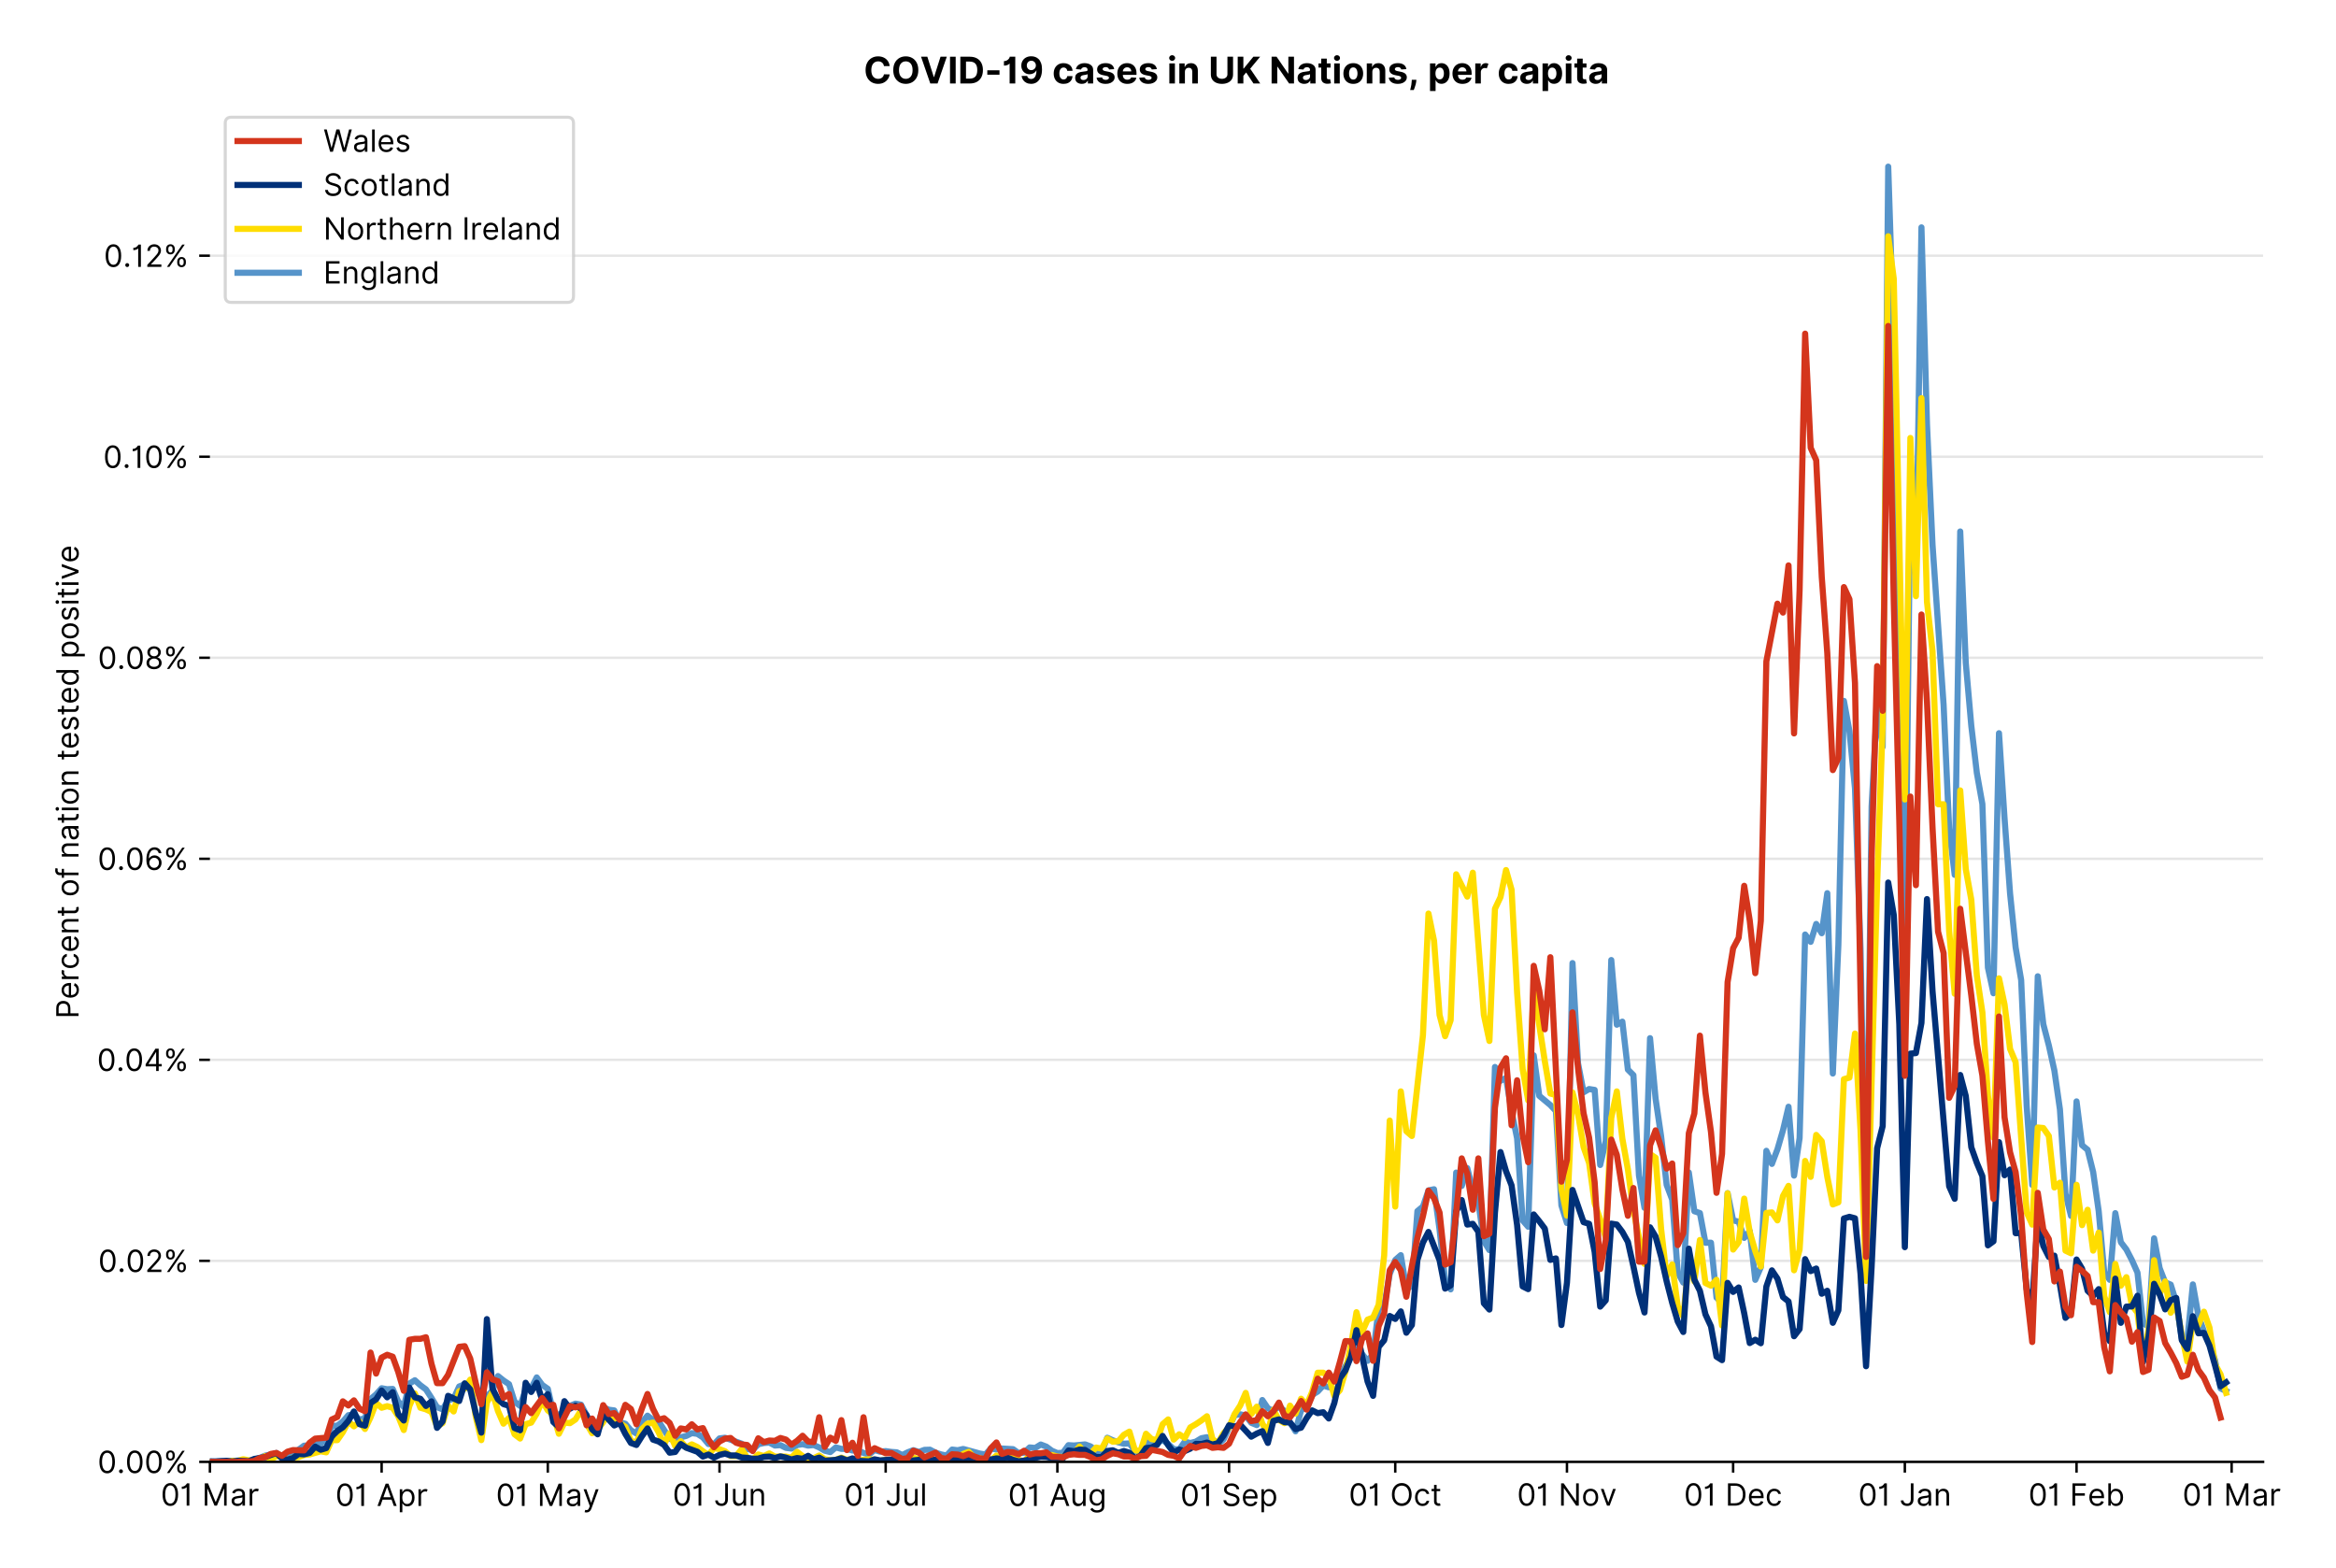 <?xml version="1.0" encoding="utf-8" standalone="no"?>
<!DOCTYPE svg PUBLIC "-//W3C//DTD SVG 1.1//EN"
  "http://www.w3.org/Graphics/SVG/1.1/DTD/svg11.dtd">
<!-- Created with matplotlib (https://matplotlib.org/) -->
<svg version="1.1" viewBox="0 0 761.842 511.276" xmlns="http://www.w3.org/2000/svg" xmlns:xlink="http://www.w3.org/1999/xlink">
 <defs>
  <style type="text/css">*{stroke-linecap:butt;stroke-linejoin:round;}</style>
 </defs>
 <g id="figure_1">
  <g id="patch_1">
   <path d="M 0 511.276 
L 761.842 511.276 
L 761.842 0 
L 0 0 
z
" style="fill:#ffffff;"/>
  </g>
  <g id="axes_1">
   <g id="patch_2">
    <path d="M 68.461 476.745 
L 738.061 476.745 
L 738.061 33.225 
L 68.461 33.225 
z
" style="fill:#ffffff;"/>
   </g>
   <g id="matplotlib.axis_1">
    <g id="xtick_1">
     <g id="line2d_1">
      <defs>
       <path d="M 0 0 
L 0 3.5 
" id="m0346b4f28e" style="stroke:#000000;stroke-width:0.8;"/>
      </defs>
      <g>
       <use style="stroke:#000000;stroke-width:0.8;" x="68.461" xlink:href="#m0346b4f28e" y="476.745"/>
      </g>
     </g>
     <g id="text_1">
      <!-- 01 Mar -->
      <g transform="translate(52.424 491.018)scale(0.1 -0.1)">
       <defs>
        <path d="M 31.25 -1 
Q 19.219 -1 12.594 8.766 
Q 5.969 18.531 5.969 36.359 
Q 5.969 54.047 12.641 63.875 
Q 19.312 73.719 31.25 73.719 
Q 43.188 73.719 49.859 63.875 
Q 56.531 54.047 56.531 36.359 
Q 56.531 18.531 49.906 8.766 
Q 43.297 -1 31.25 -1 
z
M 31.25 6.812 
Q 39.203 6.812 43.609 14.484 
Q 48.016 22.156 48.016 36.359 
Q 48.016 50.531 43.578 58.281 
Q 39.141 66.047 31.25 66.047 
Q 23.375 66.047 18.922 58.281 
Q 14.484 50.531 14.484 36.359 
Q 14.484 22.156 18.906 14.484 
Q 23.328 6.812 31.25 6.812 
z
" id="Inter-Regular-48"/>
        <path d="M 30.828 72.734 
L 30.828 0 
L 22.016 0 
L 22.016 59.938 
L 21.453 59.938 
Q 20.953 58.953 18.891 57.688 
Q 16.828 56.422 13.562 55.484 
Q 10.297 54.547 6.109 54.547 
L 6.109 61.938 
Q 10.328 61.938 13.422 63.453 
Q 16.516 64.984 18.594 67.047 
Q 20.672 69.109 21.75 70.766 
Q 22.828 72.438 23.016 72.734 
z
" id="Inter-Regular-49"/>
        <path id="Inter-Regular-32"/>
        <path d="M 8.812 72.734 
L 19.312 72.734 
L 44.031 12.359 
L 44.891 12.359 
L 69.609 72.734 
L 80.109 72.734 
L 80.109 0 
L 71.875 0 
L 71.875 55.25 
L 71.172 55.25 
L 48.438 0 
L 40.484 0 
L 17.75 55.25 
L 17.047 55.25 
L 17.047 0 
L 8.812 0 
z
" id="Inter-Regular-77"/>
        <path d="M 23.719 -1.281 
Q 18.531 -1.281 14.312 0.688 
Q 10.094 2.656 7.594 6.406 
Q 5.109 10.156 5.109 15.484 
Q 5.109 20.172 6.953 23.094 
Q 8.812 26.031 11.891 27.703 
Q 14.984 29.375 18.734 30.203 
Q 22.484 31.031 26.281 31.531 
Q 31.25 32.172 34.359 32.5 
Q 37.469 32.844 38.906 33.656 
Q 40.344 34.484 40.344 36.5 
L 40.344 36.797 
Q 40.344 42.047 37.484 44.953 
Q 34.625 47.875 28.844 47.875 
Q 22.828 47.875 19.422 45.234 
Q 16.016 42.609 14.625 39.625 
L 6.672 42.469 
Q 8.812 47.438 12.375 50.219 
Q 15.953 53.016 20.188 54.125 
Q 24.438 55.25 28.547 55.25 
Q 31.188 55.25 34.609 54.625 
Q 38.031 54.016 41.25 52.094 
Q 44.469 50.172 46.594 46.297 
Q 48.719 42.438 48.719 35.938 
L 48.719 0 
L 40.344 0 
L 40.344 7.391 
L 39.922 7.391 
Q 39.062 5.609 37.078 3.578 
Q 35.094 1.562 31.781 0.141 
Q 28.484 -1.281 23.719 -1.281 
z
M 25 6.25 
Q 29.969 6.25 33.391 8.203 
Q 36.828 10.156 38.578 13.234 
Q 40.344 16.328 40.344 19.75 
L 40.344 27.422 
Q 39.812 26.781 38.016 26.266 
Q 36.219 25.75 33.891 25.375 
Q 31.578 25 29.391 24.734 
Q 27.203 24.469 25.859 24.297 
Q 22.594 23.859 19.766 22.922 
Q 16.938 21.984 15.219 20.109 
Q 13.5 18.25 13.5 15.062 
Q 13.5 10.688 16.75 8.469 
Q 20 6.25 25 6.25 
z
" id="Inter-Regular-97"/>
        <path d="M 7.672 0 
L 7.672 54.547 
L 15.766 54.547 
L 15.766 46.312 
L 16.344 46.312 
Q 17.797 50.359 21.703 52.875 
Q 25.609 55.391 30.547 55.391 
Q 32.812 55.391 34.516 54.859 
Q 36.219 54.328 37.5 53.406 
L 34.656 46.312 
Q 33.766 46.766 32.578 47.031 
Q 31.391 47.297 29.828 47.297 
Q 23.859 47.297 19.953 43.656 
Q 16.047 40.016 16.047 34.516 
L 16.047 0 
z
" id="Inter-Regular-114"/>
       </defs>
       <use xlink:href="#Inter-Regular-48"/>
       <use x="62.5" xlink:href="#Inter-Regular-49"/>
       <use x="106.676" xlink:href="#Inter-Regular-32"/>
       <use x="134.801" xlink:href="#Inter-Regular-77"/>
       <use x="225.994" xlink:href="#Inter-Regular-97"/>
       <use x="282.386" xlink:href="#Inter-Regular-114"/>
      </g>
     </g>
    </g>
    <g id="xtick_2">
     <g id="line2d_2">
      <g>
       <use style="stroke:#000000;stroke-width:0.8;" x="124.46" xlink:href="#m0346b4f28e" y="476.745"/>
      </g>
     </g>
     <g id="text_2">
      <!-- 01 Apr -->
      <g transform="translate(109.375 491.117)scale(0.1 -0.1)">
       <defs>
        <path d="M 11.797 0 
L 2.562 0 
L 29.266 72.734 
L 38.359 72.734 
L 65.062 0 
L 55.828 0 
L 48.516 20.594 
L 19.109 20.594 
z
M 21.875 28.406 
L 45.734 28.406 
L 34.094 61.219 
L 33.531 61.219 
z
" id="Inter-Regular-65"/>
        <path d="M 7.672 -20.453 
L 7.672 54.547 
L 15.766 54.547 
L 15.766 45.875 
L 16.766 45.875 
Q 17.688 47.297 19.328 49.516 
Q 20.984 51.734 24.094 53.484 
Q 27.203 55.25 32.531 55.25 
Q 39.422 55.25 44.672 51.797 
Q 49.938 48.359 52.875 42.031 
Q 55.828 35.719 55.828 27.125 
Q 55.828 18.469 52.875 12.125 
Q 49.938 5.781 44.703 2.312 
Q 39.484 -1.141 32.672 -1.141 
Q 27.422 -1.141 24.25 0.609 
Q 21.094 2.375 19.391 4.625 
Q 17.688 6.891 16.766 8.375 
L 16.047 8.375 
L 16.047 -20.453 
z
M 15.906 27.266 
Q 15.906 18 19.938 12.188 
Q 23.969 6.391 31.531 6.391 
Q 36.797 6.391 40.328 9.172 
Q 43.859 11.969 45.641 16.703 
Q 47.438 21.453 47.438 27.266 
Q 47.438 33.031 45.672 37.656 
Q 43.922 42.297 40.391 45.016 
Q 36.859 47.734 31.531 47.734 
Q 23.859 47.734 19.875 42.078 
Q 15.906 36.438 15.906 27.266 
z
" id="Inter-Regular-112"/>
       </defs>
       <use xlink:href="#Inter-Regular-48"/>
       <use x="62.5" xlink:href="#Inter-Regular-49"/>
       <use x="106.676" xlink:href="#Inter-Regular-32"/>
       <use x="134.801" xlink:href="#Inter-Regular-65"/>
       <use x="202.415" xlink:href="#Inter-Regular-112"/>
       <use x="263.352" xlink:href="#Inter-Regular-114"/>
      </g>
     </g>
    </g>
    <g id="xtick_3">
     <g id="line2d_3">
      <g>
       <use style="stroke:#000000;stroke-width:0.8;" x="178.653" xlink:href="#m0346b4f28e" y="476.745"/>
      </g>
     </g>
     <g id="text_3">
      <!-- 01 May -->
      <g transform="translate(161.75 491.117)scale(0.1 -0.1)">
       <defs>
        <path d="M 12.781 -21.172 
Q 10.656 -21.172 8.984 -20.828 
Q 7.312 -20.484 6.672 -20.172 
L 8.812 -12.781 
Q 13.391 -13.953 16.453 -12.719 
Q 19.531 -11.5 21.734 -5.391 
L 23.578 -0.281 
L 3.406 54.547 
L 12.5 54.547 
L 27.562 11.078 
L 28.125 11.078 
L 43.188 54.547 
L 52.281 54.547 
L 28.844 -8.812 
Q 24.219 -21.172 12.781 -21.172 
z
" id="Inter-Regular-121"/>
       </defs>
       <use xlink:href="#Inter-Regular-48"/>
       <use x="62.5" xlink:href="#Inter-Regular-49"/>
       <use x="106.676" xlink:href="#Inter-Regular-32"/>
       <use x="134.801" xlink:href="#Inter-Regular-77"/>
       <use x="225.994" xlink:href="#Inter-Regular-97"/>
       <use x="282.386" xlink:href="#Inter-Regular-121"/>
      </g>
     </g>
    </g>
    <g id="xtick_4">
     <g id="line2d_4">
      <g>
       <use style="stroke:#000000;stroke-width:0.8;" x="234.652" xlink:href="#m0346b4f28e" y="476.745"/>
      </g>
     </g>
     <g id="text_4">
      <!-- 01 Jun -->
      <g transform="translate(219.367 491.018)scale(0.1 -0.1)">
       <defs>
        <path d="M 36.656 72.734 
L 45.453 72.734 
L 45.453 20.734 
Q 45.453 10.266 39.828 4.625 
Q 34.203 -1 24.719 -1 
Q 18.75 -1 14.094 1.188 
Q 9.453 3.375 6.781 7.422 
Q 4.125 11.469 4.125 17.047 
L 12.781 17.047 
Q 12.781 12.422 16.156 9.609 
Q 19.531 6.812 24.719 6.812 
Q 30.438 6.812 33.547 10.375 
Q 36.656 13.953 36.656 20.734 
z
" id="Inter-Regular-74"/>
        <path d="M 42.047 22.297 
L 42.047 54.547 
L 50.422 54.547 
L 50.422 0 
L 42.047 0 
L 42.047 9.234 
L 41.484 9.234 
Q 39.562 5.078 35.516 2.188 
Q 31.469 -0.703 25.281 -0.703 
Q 17.609 -0.703 12.641 4.375 
Q 7.672 9.453 7.672 19.891 
L 7.672 54.547 
L 16.047 54.547 
L 16.047 20.453 
Q 16.047 14.484 19.406 10.938 
Q 22.766 7.391 27.984 7.391 
Q 31.109 7.391 34.359 8.984 
Q 37.609 10.578 39.828 13.875 
Q 42.047 17.188 42.047 22.297 
z
" id="Inter-Regular-117"/>
        <path d="M 16.047 32.812 
L 16.047 0 
L 7.672 0 
L 7.672 54.547 
L 15.766 54.547 
L 15.766 46.016 
L 16.484 46.016 
Q 18.391 50.172 22.297 52.703 
Q 26.203 55.25 32.391 55.25 
Q 40.656 55.25 45.75 50.172 
Q 50.859 45.094 50.859 34.656 
L 50.859 0 
L 42.469 0 
L 42.469 34.094 
Q 42.469 40.516 39.125 44.125 
Q 35.797 47.734 29.969 47.734 
Q 23.969 47.734 20 43.844 
Q 16.047 39.953 16.047 32.812 
z
" id="Inter-Regular-110"/>
       </defs>
       <use xlink:href="#Inter-Regular-48"/>
       <use x="62.5" xlink:href="#Inter-Regular-49"/>
       <use x="106.676" xlink:href="#Inter-Regular-32"/>
       <use x="134.801" xlink:href="#Inter-Regular-74"/>
       <use x="189.063" xlink:href="#Inter-Regular-117"/>
       <use x="247.159" xlink:href="#Inter-Regular-110"/>
      </g>
     </g>
    </g>
    <g id="xtick_5">
     <g id="line2d_5">
      <g>
       <use style="stroke:#000000;stroke-width:0.8;" x="288.844" xlink:href="#m0346b4f28e" y="476.745"/>
      </g>
     </g>
     <g id="text_5">
      <!-- 01 Jul -->
      <g transform="translate(275.301 491.018)scale(0.1 -0.1)">
       <defs>
        <path d="M 16.047 72.734 
L 16.047 0 
L 7.672 0 
L 7.672 72.734 
z
" id="Inter-Regular-108"/>
       </defs>
       <use xlink:href="#Inter-Regular-48"/>
       <use x="62.5" xlink:href="#Inter-Regular-49"/>
       <use x="106.676" xlink:href="#Inter-Regular-32"/>
       <use x="134.801" xlink:href="#Inter-Regular-74"/>
       <use x="189.063" xlink:href="#Inter-Regular-117"/>
       <use x="247.159" xlink:href="#Inter-Regular-108"/>
      </g>
     </g>
    </g>
    <g id="xtick_6">
     <g id="line2d_6">
      <g>
       <use style="stroke:#000000;stroke-width:0.8;" x="344.844" xlink:href="#m0346b4f28e" y="476.745"/>
      </g>
     </g>
     <g id="text_6">
      <!-- 01 Aug -->
      <g transform="translate(328.772 491.117)scale(0.1 -0.1)">
       <defs>
        <path d="M 29.688 -21.594 
Q 20.562 -21.594 15.25 -18.266 
Q 9.938 -14.953 7.391 -10.656 
L 14.062 -5.969 
Q 15.203 -7.453 16.938 -9.391 
Q 18.688 -11.328 21.719 -12.766 
Q 24.75 -14.203 29.688 -14.203 
Q 36.297 -14.203 40.594 -11 
Q 44.891 -7.812 44.891 -1 
L 44.891 10.078 
L 44.172 10.078 
Q 43.25 8.594 41.562 6.406 
Q 39.875 4.219 36.734 2.531 
Q 33.594 0.859 28.266 0.859 
Q 21.656 0.859 16.422 3.984 
Q 11.188 7.109 8.141 13.062 
Q 5.109 19.031 5.109 27.562 
Q 5.109 35.938 8.062 42.172 
Q 11.016 48.406 16.266 51.828 
Q 21.516 55.25 28.406 55.25 
Q 33.734 55.25 36.875 53.484 
Q 40.016 51.734 41.703 49.516 
Q 43.391 47.297 44.312 45.875 
L 45.172 45.875 
L 45.172 54.547 
L 53.266 54.547 
L 53.266 -1.562 
Q 53.266 -8.594 50.078 -13.016 
Q 46.906 -17.438 41.562 -19.516 
Q 36.219 -21.594 29.688 -21.594 
z
M 29.406 8.375 
Q 36.969 8.375 41 13.5 
Q 45.031 18.641 45.031 27.703 
Q 45.031 36.547 41.047 42.141 
Q 37.078 47.734 29.406 47.734 
Q 24.078 47.734 20.547 45.031 
Q 17.016 42.328 15.25 37.781 
Q 13.5 33.234 13.5 27.703 
Q 13.5 19.172 17.5 13.766 
Q 21.516 8.375 29.406 8.375 
z
" id="Inter-Regular-103"/>
       </defs>
       <use xlink:href="#Inter-Regular-48"/>
       <use x="62.5" xlink:href="#Inter-Regular-49"/>
       <use x="106.676" xlink:href="#Inter-Regular-32"/>
       <use x="134.801" xlink:href="#Inter-Regular-65"/>
       <use x="202.415" xlink:href="#Inter-Regular-117"/>
       <use x="260.511" xlink:href="#Inter-Regular-103"/>
      </g>
     </g>
    </g>
    <g id="xtick_7">
     <g id="line2d_7">
      <g>
       <use style="stroke:#000000;stroke-width:0.8;" x="400.843" xlink:href="#m0346b4f28e" y="476.745"/>
      </g>
     </g>
     <g id="text_7">
      <!-- 01 Sep -->
      <g transform="translate(384.955 491.117)scale(0.1 -0.1)">
       <defs>
        <path d="M 48.578 54.547 
Q 47.938 59.938 43.391 62.922 
Q 38.844 65.906 32.25 65.906 
Q 25 65.906 20.594 62.484 
Q 16.188 59.062 16.188 53.828 
Q 16.188 49.922 18.578 47.531 
Q 20.984 45.141 24.266 43.797 
Q 27.562 42.469 30.25 41.766 
L 37.641 39.766 
Q 40.484 39.031 43.984 37.719 
Q 47.484 36.406 50.688 34.141 
Q 53.906 31.891 56 28.375 
Q 58.094 24.859 58.094 19.75 
Q 58.094 13.844 55.016 9.078 
Q 51.953 4.328 46.078 1.516 
Q 40.203 -1.281 31.812 -1.281 
Q 20.094 -1.281 13.203 4.25 
Q 6.328 9.797 5.688 18.75 
L 14.781 18.75 
Q 15.125 14.625 17.562 11.938 
Q 20 9.266 23.734 7.969 
Q 27.484 6.672 31.812 6.672 
Q 36.859 6.672 40.875 8.328 
Q 44.891 9.984 47.234 12.938 
Q 49.578 15.906 49.578 19.891 
Q 49.578 23.516 47.547 25.781 
Q 45.531 28.047 42.219 29.469 
Q 38.922 30.891 35.094 31.953 
L 26.141 34.516 
Q 17.609 36.969 12.641 41.516 
Q 7.672 46.062 7.672 53.406 
Q 7.672 59.516 10.984 64.078 
Q 14.312 68.641 19.938 71.172 
Q 25.562 73.719 32.531 73.719 
Q 39.562 73.719 45.031 71.219 
Q 50.5 68.719 53.703 64.375 
Q 56.922 60.047 57.109 54.547 
z
" id="Inter-Regular-83"/>
        <path d="M 30.547 -1.141 
Q 22.656 -1.141 16.953 2.359 
Q 11.266 5.859 8.188 12.156 
Q 5.109 18.469 5.109 26.844 
Q 5.109 35.234 8.188 41.641 
Q 11.266 48.047 16.781 51.641 
Q 22.297 55.25 29.688 55.25 
Q 33.953 55.25 38.109 53.828 
Q 42.266 52.422 45.672 49.234 
Q 49.078 46.062 51.094 40.844 
Q 53.125 35.625 53.125 27.984 
L 53.125 24.438 
L 13.531 24.438 
Q 13.812 15.703 18.484 11.047 
Q 23.156 6.391 30.547 6.391 
Q 35.484 6.391 39.031 8.516 
Q 42.578 10.656 44.172 14.922 
L 52.281 12.641 
Q 50.359 6.469 44.594 2.656 
Q 38.844 -1.141 30.547 -1.141 
z
M 13.531 31.672 
L 44.609 31.672 
Q 44.609 38.594 40.547 43.156 
Q 36.5 47.734 29.688 47.734 
Q 24.891 47.734 21.375 45.484 
Q 17.859 43.25 15.828 39.578 
Q 13.812 35.906 13.531 31.672 
z
" id="Inter-Regular-101"/>
       </defs>
       <use xlink:href="#Inter-Regular-48"/>
       <use x="62.5" xlink:href="#Inter-Regular-49"/>
       <use x="106.676" xlink:href="#Inter-Regular-32"/>
       <use x="134.801" xlink:href="#Inter-Regular-83"/>
       <use x="198.58" xlink:href="#Inter-Regular-101"/>
       <use x="256.818" xlink:href="#Inter-Regular-112"/>
      </g>
     </g>
    </g>
    <g id="xtick_8">
     <g id="line2d_8">
      <g>
       <use style="stroke:#000000;stroke-width:0.8;" x="455.035" xlink:href="#m0346b4f28e" y="476.745"/>
      </g>
     </g>
     <g id="text_8">
      <!-- 01 Oct -->
      <g transform="translate(439.879 491.018)scale(0.1 -0.1)">
       <defs>
        <path d="M 70.172 36.359 
Q 70.172 24.859 66.016 16.469 
Q 61.859 8.094 54.609 3.547 
Q 47.375 -1 38.062 -1 
Q 28.766 -1 21.516 3.547 
Q 14.281 8.094 10.125 16.469 
Q 5.969 24.859 5.969 36.359 
Q 5.969 47.875 10.125 56.25 
Q 14.281 64.625 21.516 69.172 
Q 28.766 73.719 38.062 73.719 
Q 47.375 73.719 54.609 69.172 
Q 61.859 64.625 66.016 56.25 
Q 70.172 47.875 70.172 36.359 
z
M 61.656 36.359 
Q 61.656 45.812 58.5 52.312 
Q 55.359 58.812 50.016 62.141 
Q 44.672 65.484 38.062 65.484 
Q 31.469 65.484 26.125 62.141 
Q 20.781 58.812 17.625 52.312 
Q 14.484 45.812 14.484 36.359 
Q 14.484 26.922 17.625 20.422 
Q 20.781 13.922 26.125 10.578 
Q 31.469 7.25 38.062 7.25 
Q 44.672 7.25 50.016 10.578 
Q 55.359 13.922 58.5 20.422 
Q 61.656 26.922 61.656 36.359 
z
" id="Inter-Regular-79"/>
        <path d="M 29.828 -1.141 
Q 22.156 -1.141 16.609 2.484 
Q 11.078 6.109 8.094 12.469 
Q 5.109 18.828 5.109 26.984 
Q 5.109 35.297 8.188 41.672 
Q 11.266 48.047 16.781 51.641 
Q 22.297 55.25 29.688 55.25 
Q 35.438 55.25 40.047 53.125 
Q 44.672 51 47.609 47.156 
Q 50.562 43.328 51.281 38.203 
L 42.906 38.203 
Q 41.938 41.938 38.656 44.828 
Q 35.375 47.734 29.828 47.734 
Q 22.484 47.734 17.984 42.141 
Q 13.5 36.547 13.5 27.266 
Q 13.5 17.797 17.938 12.094 
Q 22.375 6.391 29.828 6.391 
Q 34.734 6.391 38.234 8.906 
Q 41.734 11.438 42.906 15.906 
L 51.281 15.906 
Q 50.562 11.078 47.781 7.219 
Q 45 3.375 40.438 1.109 
Q 35.875 -1.141 29.828 -1.141 
z
" id="Inter-Regular-99"/>
        <path d="M 31.391 54.547 
L 31.391 47.438 
L 19.75 47.438 
L 19.75 15.625 
Q 19.75 12.078 20.797 10.312 
Q 21.844 8.562 23.484 7.969 
Q 25.141 7.391 26.984 7.391 
Q 28.375 7.391 29.266 7.547 
Q 30.156 7.703 30.688 7.812 
L 32.391 0.281 
Q 31.531 -0.031 30 -0.359 
Q 28.484 -0.703 26.141 -0.703 
Q 22.594 -0.703 19.188 0.812 
Q 15.797 2.344 13.578 5.469 
Q 11.359 8.594 11.359 13.359 
L 11.359 47.438 
L 3.125 47.438 
L 3.125 54.547 
L 11.359 54.547 
L 11.359 67.609 
L 19.75 67.609 
L 19.75 54.547 
z
" id="Inter-Regular-116"/>
       </defs>
       <use xlink:href="#Inter-Regular-48"/>
       <use x="62.5" xlink:href="#Inter-Regular-49"/>
       <use x="106.676" xlink:href="#Inter-Regular-32"/>
       <use x="134.801" xlink:href="#Inter-Regular-79"/>
       <use x="210.938" xlink:href="#Inter-Regular-99"/>
       <use x="266.761" xlink:href="#Inter-Regular-116"/>
      </g>
     </g>
    </g>
    <g id="xtick_9">
     <g id="line2d_9">
      <g>
       <use style="stroke:#000000;stroke-width:0.8;" x="511.034" xlink:href="#m0346b4f28e" y="476.745"/>
      </g>
     </g>
     <g id="text_9">
      <!-- 01 Nov -->
      <g transform="translate(494.763 491.018)scale(0.1 -0.1)">
       <defs>
        <path d="M 66.484 72.734 
L 66.484 0 
L 57.953 0 
L 18.328 57.109 
L 17.609 57.109 
L 17.609 0 
L 8.812 0 
L 8.812 72.734 
L 17.328 72.734 
L 57.109 15.484 
L 57.812 15.484 
L 57.812 72.734 
z
" id="Inter-Regular-78"/>
        <path d="M 29.828 -1.141 
Q 22.438 -1.141 16.875 2.375 
Q 11.328 5.891 8.219 12.203 
Q 5.109 18.531 5.109 26.984 
Q 5.109 35.516 8.219 41.859 
Q 11.328 48.219 16.875 51.734 
Q 22.438 55.25 29.828 55.25 
Q 37.219 55.25 42.766 51.734 
Q 48.328 48.219 51.438 41.859 
Q 54.547 35.516 54.547 26.984 
Q 54.547 18.531 51.438 12.203 
Q 48.328 5.891 42.766 2.375 
Q 37.219 -1.141 29.828 -1.141 
z
M 29.828 6.391 
Q 35.438 6.391 39.062 9.266 
Q 42.688 12.141 44.422 16.828 
Q 46.172 21.516 46.172 26.984 
Q 46.172 32.453 44.422 37.172 
Q 42.688 41.906 39.062 44.812 
Q 35.438 47.734 29.828 47.734 
Q 24.219 47.734 20.594 44.812 
Q 16.969 41.906 15.234 37.172 
Q 13.5 32.453 13.5 26.984 
Q 13.5 21.516 15.234 16.828 
Q 16.969 12.141 20.594 9.266 
Q 24.219 6.391 29.828 6.391 
z
" id="Inter-Regular-111"/>
        <path d="M 52.281 54.547 
L 32.109 0 
L 23.578 0 
L 3.406 54.547 
L 12.5 54.547 
L 27.562 11.078 
L 28.125 11.078 
L 43.188 54.547 
z
" id="Inter-Regular-118"/>
       </defs>
       <use xlink:href="#Inter-Regular-48"/>
       <use x="62.5" xlink:href="#Inter-Regular-49"/>
       <use x="106.676" xlink:href="#Inter-Regular-32"/>
       <use x="134.801" xlink:href="#Inter-Regular-78"/>
       <use x="210.085" xlink:href="#Inter-Regular-111"/>
       <use x="269.744" xlink:href="#Inter-Regular-118"/>
      </g>
     </g>
    </g>
    <g id="xtick_10">
     <g id="line2d_10">
      <g>
       <use style="stroke:#000000;stroke-width:0.8;" x="565.227" xlink:href="#m0346b4f28e" y="476.745"/>
      </g>
     </g>
     <g id="text_10">
      <!-- 01 Dec -->
      <g transform="translate(549.19 491.018)scale(0.1 -0.1)">
       <defs>
        <path d="M 31.25 0 
L 8.812 0 
L 8.812 72.734 
L 32.25 72.734 
Q 42.828 72.734 50.359 68.375 
Q 57.891 64.031 61.891 55.906 
Q 65.906 47.797 65.906 36.5 
Q 65.906 25.141 61.859 16.953 
Q 57.812 8.766 50.062 4.375 
Q 42.328 0 31.25 0 
z
M 17.609 7.812 
L 30.688 7.812 
Q 44.219 7.812 50.797 15.5 
Q 57.391 23.188 57.391 36.5 
Q 57.391 49.719 50.922 57.312 
Q 44.469 64.922 31.672 64.922 
L 17.609 64.922 
z
" id="Inter-Regular-68"/>
       </defs>
       <use xlink:href="#Inter-Regular-48"/>
       <use x="62.5" xlink:href="#Inter-Regular-49"/>
       <use x="106.676" xlink:href="#Inter-Regular-32"/>
       <use x="134.801" xlink:href="#Inter-Regular-68"/>
       <use x="206.676" xlink:href="#Inter-Regular-101"/>
       <use x="264.915" xlink:href="#Inter-Regular-99"/>
      </g>
     </g>
    </g>
    <g id="xtick_11">
     <g id="line2d_11">
      <g>
       <use style="stroke:#000000;stroke-width:0.8;" x="621.226" xlink:href="#m0346b4f28e" y="476.745"/>
      </g>
     </g>
     <g id="text_11">
      <!-- 01 Jan -->
      <g transform="translate(606.027 491.018)scale(0.1 -0.1)">
       <use xlink:href="#Inter-Regular-48"/>
       <use x="62.5" xlink:href="#Inter-Regular-49"/>
       <use x="106.676" xlink:href="#Inter-Regular-32"/>
       <use x="134.801" xlink:href="#Inter-Regular-74"/>
       <use x="189.063" xlink:href="#Inter-Regular-97"/>
       <use x="245.455" xlink:href="#Inter-Regular-110"/>
      </g>
     </g>
    </g>
    <g id="xtick_12">
     <g id="line2d_12">
      <g>
       <use style="stroke:#000000;stroke-width:0.8;" x="677.225" xlink:href="#m0346b4f28e" y="476.745"/>
      </g>
     </g>
     <g id="text_12">
      <!-- 01 Feb -->
      <g transform="translate(661.536 491.018)scale(0.1 -0.1)">
       <defs>
        <path d="M 8.812 0 
L 8.812 72.734 
L 52.422 72.734 
L 52.422 64.922 
L 17.609 64.922 
L 17.609 40.344 
L 49.156 40.344 
L 49.156 32.531 
L 17.609 32.531 
L 17.609 0 
z
" id="Inter-Regular-70"/>
        <path d="M 8.812 0 
L 8.812 72.734 
L 17.188 72.734 
L 17.188 45.875 
L 17.906 45.875 
Q 18.828 47.297 20.469 49.516 
Q 22.125 51.734 25.234 53.484 
Q 28.344 55.25 33.672 55.25 
Q 40.562 55.25 45.812 51.797 
Q 51.062 48.359 54.016 42.031 
Q 56.969 35.719 56.969 27.125 
Q 56.969 18.469 54.016 12.125 
Q 51.062 5.781 45.844 2.312 
Q 40.625 -1.141 33.812 -1.141 
Q 28.547 -1.141 25.391 0.609 
Q 22.234 2.375 20.531 4.625 
Q 18.828 6.891 17.906 8.375 
L 16.906 8.375 
L 16.906 0 
z
M 17.047 27.266 
Q 17.047 18 21.078 12.188 
Q 25.109 6.391 32.672 6.391 
Q 37.922 6.391 41.453 9.172 
Q 45 11.969 46.781 16.703 
Q 48.578 21.453 48.578 27.266 
Q 48.578 33.031 46.812 37.656 
Q 45.062 42.297 41.531 45.016 
Q 38 47.734 32.672 47.734 
Q 25 47.734 21.016 42.078 
Q 17.047 36.438 17.047 27.266 
z
" id="Inter-Regular-98"/>
       </defs>
       <use xlink:href="#Inter-Regular-48"/>
       <use x="62.5" xlink:href="#Inter-Regular-49"/>
       <use x="106.676" xlink:href="#Inter-Regular-32"/>
       <use x="134.801" xlink:href="#Inter-Regular-70"/>
       <use x="193.466" xlink:href="#Inter-Regular-101"/>
       <use x="251.705" xlink:href="#Inter-Regular-98"/>
      </g>
     </g>
    </g>
    <g id="xtick_13">
     <g id="line2d_13">
      <g>
       <use style="stroke:#000000;stroke-width:0.8;" x="727.805" xlink:href="#m0346b4f28e" y="476.745"/>
      </g>
     </g>
     <g id="text_13">
      <!-- 01 Mar -->
      <g transform="translate(711.768 491.018)scale(0.1 -0.1)">
       <use xlink:href="#Inter-Regular-48"/>
       <use x="62.5" xlink:href="#Inter-Regular-49"/>
       <use x="106.676" xlink:href="#Inter-Regular-32"/>
       <use x="134.801" xlink:href="#Inter-Regular-77"/>
       <use x="225.994" xlink:href="#Inter-Regular-97"/>
       <use x="282.386" xlink:href="#Inter-Regular-114"/>
      </g>
     </g>
    </g>
   </g>
   <g id="matplotlib.axis_2">
    <g id="ytick_1">
     <g id="line2d_14">
      <path clip-path="url(#pc3c8f8bcbb)" d="M 68.461 476.745 
L 738.061 476.745 
" style="fill:none;stroke:#e5e5e5;stroke-linecap:square;stroke-width:0.8;"/>
     </g>
     <g id="line2d_15">
      <defs>
       <path d="M 0 0 
L -3.5 0 
" id="m0f5fa957a0" style="stroke:#000000;stroke-width:0.8;"/>
      </defs>
      <g>
       <use style="stroke:#000000;stroke-width:0.8;" x="68.461" xlink:href="#m0f5fa957a0" y="476.745"/>
      </g>
     </g>
     <g id="text_14">
      <!-- 0.00% -->
      <g transform="translate(31.83 480.382)scale(0.1 -0.1)">
       <defs>
        <path d="M 13.781 -0.562 
Q 11.156 -0.562 9.266 1.312 
Q 7.391 3.203 7.391 5.828 
Q 7.391 8.453 9.266 10.328 
Q 11.156 12.219 13.781 12.219 
Q 16.406 12.219 18.281 10.328 
Q 20.172 8.453 20.172 5.828 
Q 20.172 3.203 18.281 1.312 
Q 16.406 -0.562 13.781 -0.562 
z
" id="Inter-Regular-46"/>
        <path d="M 44.609 13.641 
L 44.609 17.469 
Q 44.609 21.453 46.25 24.766 
Q 47.906 28.094 51.078 30.094 
Q 54.266 32.109 58.812 32.109 
Q 63.422 32.109 66.547 30.094 
Q 69.672 28.094 71.266 24.766 
Q 72.875 21.453 72.875 17.469 
L 72.875 13.641 
Q 72.875 9.656 71.25 6.328 
Q 69.641 3.016 66.5 1 
Q 63.359 -1 58.812 -1 
Q 54.188 -1 51.031 1 
Q 47.875 3.016 46.234 6.328 
Q 44.609 9.656 44.609 13.641 
z
M 8.375 55.25 
L 8.375 59.094 
Q 8.375 63.062 10.031 66.375 
Q 11.688 69.703 14.859 71.703 
Q 18.047 73.719 22.594 73.719 
Q 27.203 73.719 30.328 71.703 
Q 33.453 69.703 35.047 66.375 
Q 36.656 63.062 36.656 59.094 
L 36.656 55.25 
Q 36.656 51.281 35.031 47.953 
Q 33.422 44.641 30.266 42.625 
Q 27.125 40.625 22.594 40.625 
Q 17.969 40.625 14.812 42.625 
Q 11.656 44.641 10.016 47.953 
Q 8.375 51.281 8.375 55.25 
z
M 11.078 0 
L 61.078 72.734 
L 69.172 72.734 
L 19.172 0 
z
M 51.844 17.469 
L 51.844 13.641 
Q 51.844 10.328 53.406 7.719 
Q 54.969 5.109 58.812 5.109 
Q 62.531 5.109 64.078 7.719 
Q 65.625 10.328 65.625 13.641 
L 65.625 17.469 
Q 65.625 20.781 64.125 23.391 
Q 62.641 26 58.812 26 
Q 55.078 26 53.453 23.391 
Q 51.844 20.781 51.844 17.469 
z
M 15.625 59.094 
L 15.625 55.25 
Q 15.625 51.953 17.188 49.344 
Q 18.75 46.734 22.594 46.734 
Q 26.312 46.734 27.859 49.344 
Q 29.406 51.953 29.406 55.25 
L 29.406 59.094 
Q 29.406 62.391 27.906 65 
Q 26.422 67.609 22.594 67.609 
Q 18.859 67.609 17.234 65 
Q 15.625 62.391 15.625 59.094 
z
" id="Inter-Regular-37"/>
       </defs>
       <use xlink:href="#Inter-Regular-48"/>
       <use x="62.5" xlink:href="#Inter-Regular-46"/>
       <use x="90.057" xlink:href="#Inter-Regular-48"/>
       <use x="152.557" xlink:href="#Inter-Regular-48"/>
       <use x="215.057" xlink:href="#Inter-Regular-37"/>
      </g>
     </g>
    </g>
    <g id="ytick_2">
     <g id="line2d_16">
      <path clip-path="url(#pc3c8f8bcbb)" d="M 68.461 411.186 
L 738.061 411.186 
" style="fill:none;stroke:#e5e5e5;stroke-linecap:square;stroke-width:0.8;"/>
     </g>
     <g id="line2d_17">
      <g>
       <use style="stroke:#000000;stroke-width:0.8;" x="68.461" xlink:href="#m0f5fa957a0" y="411.186"/>
      </g>
     </g>
     <g id="text_15">
      <!-- 0.02% -->
      <g transform="translate(32.028 414.823)scale(0.1 -0.1)">
       <defs>
        <path d="M 7.531 0 
L 7.531 6.391 
L 31.531 32.672 
Q 35.766 37.281 38.5 40.703 
Q 41.234 44.141 42.562 47.172 
Q 43.891 50.219 43.891 53.547 
Q 43.891 59.297 39.891 62.672 
Q 35.906 66.047 29.969 66.047 
Q 23.656 66.047 19.922 62.266 
Q 16.188 58.484 16.188 52.266 
L 7.812 52.266 
Q 7.812 58.672 10.75 63.5 
Q 13.703 68.328 18.797 71.016 
Q 23.906 73.719 30.25 73.719 
Q 36.656 73.719 41.578 71.016 
Q 46.516 68.328 49.312 63.734 
Q 52.125 59.156 52.125 53.547 
Q 52.125 49.531 50.688 45.719 
Q 49.25 41.906 45.719 37.234 
Q 42.188 32.562 35.938 25.859 
L 19.609 8.375 
L 19.609 7.812 
L 53.406 7.812 
L 53.406 0 
z
" id="Inter-Regular-50"/>
       </defs>
       <use xlink:href="#Inter-Regular-48"/>
       <use x="62.5" xlink:href="#Inter-Regular-46"/>
       <use x="90.057" xlink:href="#Inter-Regular-48"/>
       <use x="152.557" xlink:href="#Inter-Regular-50"/>
       <use x="213.068" xlink:href="#Inter-Regular-37"/>
      </g>
     </g>
    </g>
    <g id="ytick_3">
     <g id="line2d_18">
      <path clip-path="url(#pc3c8f8bcbb)" d="M 68.461 345.627 
L 738.061 345.627 
" style="fill:none;stroke:#e5e5e5;stroke-linecap:square;stroke-width:0.8;"/>
     </g>
     <g id="line2d_19">
      <g>
       <use style="stroke:#000000;stroke-width:0.8;" x="68.461" xlink:href="#m0f5fa957a0" y="345.627"/>
      </g>
     </g>
     <g id="text_16">
      <!-- 0.04% -->
      <g transform="translate(31.659 349.264)scale(0.1 -0.1)">
       <defs>
        <path d="M 5.828 14.922 
L 5.828 22.156 
L 37.781 72.734 
L 48.438 72.734 
L 48.438 22.734 
L 58.375 22.734 
L 58.375 14.922 
L 48.438 14.922 
L 48.438 0 
L 40.062 0 
L 40.062 14.922 
z
M 40.062 22.734 
L 40.062 61.5 
L 39.484 61.5 
L 15.344 23.297 
L 15.344 22.734 
z
" id="Inter-Regular-52"/>
       </defs>
       <use xlink:href="#Inter-Regular-48"/>
       <use x="62.5" xlink:href="#Inter-Regular-46"/>
       <use x="90.057" xlink:href="#Inter-Regular-48"/>
       <use x="152.557" xlink:href="#Inter-Regular-52"/>
       <use x="216.761" xlink:href="#Inter-Regular-37"/>
      </g>
     </g>
    </g>
    <g id="ytick_4">
     <g id="line2d_20">
      <path clip-path="url(#pc3c8f8bcbb)" d="M 68.461 280.068 
L 738.061 280.068 
" style="fill:none;stroke:#e5e5e5;stroke-linecap:square;stroke-width:0.8;"/>
     </g>
     <g id="line2d_21">
      <g>
       <use style="stroke:#000000;stroke-width:0.8;" x="68.461" xlink:href="#m0f5fa957a0" y="280.068"/>
      </g>
     </g>
     <g id="text_17">
      <!-- 0.06% -->
      <g transform="translate(31.844 283.705)scale(0.1 -0.1)">
       <defs>
        <path d="M 31.672 -1 
Q 27.203 -0.922 22.719 0.703 
Q 18.25 2.344 14.562 6.234 
Q 10.875 10.125 8.625 16.781 
Q 6.391 23.438 6.391 33.516 
Q 6.391 52.906 13.453 63.375 
Q 20.531 73.859 32.812 73.859 
Q 41.969 73.859 48.016 68.5 
Q 54.078 63.141 55.406 54.547 
L 46.734 54.547 
Q 45.531 59.547 42.047 62.797 
Q 38.562 66.047 32.812 66.047 
Q 24.359 66.047 19.516 58.672 
Q 14.672 51.312 14.625 37.922 
L 15.203 37.922 
Q 18.188 42.438 22.828 45 
Q 27.484 47.578 33.094 47.578 
Q 39.344 47.578 44.531 44.469 
Q 49.719 41.375 52.844 35.922 
Q 55.969 30.469 55.969 23.438 
Q 55.969 16.688 52.953 11.094 
Q 49.938 5.5 44.484 2.219 
Q 39.031 -1.062 31.672 -1 
z
M 31.672 6.812 
Q 36.156 6.812 39.719 9.047 
Q 43.297 11.297 45.359 15.062 
Q 47.438 18.828 47.438 23.438 
Q 47.438 27.953 45.438 31.656 
Q 43.438 35.375 39.938 37.562 
Q 36.438 39.766 31.969 39.766 
Q 27.453 39.766 23.828 37.453 
Q 20.203 35.156 18.078 31.406 
Q 15.953 27.656 15.906 23.297 
Q 15.906 18.969 17.953 15.203 
Q 20 11.438 23.562 9.125 
Q 27.125 6.812 31.672 6.812 
z
" id="Inter-Regular-54"/>
       </defs>
       <use xlink:href="#Inter-Regular-48"/>
       <use x="62.5" xlink:href="#Inter-Regular-46"/>
       <use x="90.057" xlink:href="#Inter-Regular-48"/>
       <use x="152.557" xlink:href="#Inter-Regular-54"/>
       <use x="214.915" xlink:href="#Inter-Regular-37"/>
      </g>
     </g>
    </g>
    <g id="ytick_5">
     <g id="line2d_22">
      <path clip-path="url(#pc3c8f8bcbb)" d="M 68.461 214.509 
L 738.061 214.509 
" style="fill:none;stroke:#e5e5e5;stroke-linecap:square;stroke-width:0.8;"/>
     </g>
     <g id="line2d_23">
      <g>
       <use style="stroke:#000000;stroke-width:0.8;" x="68.461" xlink:href="#m0f5fa957a0" y="214.509"/>
      </g>
     </g>
     <g id="text_18">
      <!-- 0.08% -->
      <g transform="translate(31.914 218.146)scale(0.1 -0.1)">
       <defs>
        <path d="M 30.828 -1 
Q 23.516 -1 17.922 1.609 
Q 12.328 4.219 9.203 8.812 
Q 6.078 13.422 6.109 19.312 
Q 6.078 23.938 7.922 27.859 
Q 9.766 31.781 12.969 34.422 
Q 16.188 37.078 20.172 37.781 
L 20.172 38.203 
Q 14.953 39.562 11.859 44.078 
Q 8.766 48.609 8.812 54.406 
Q 8.766 59.938 11.609 64.297 
Q 14.453 68.672 19.438 71.188 
Q 24.438 73.719 30.828 73.719 
Q 37.141 73.719 42.109 71.188 
Q 47.094 68.672 49.953 64.297 
Q 52.812 59.938 52.844 54.406 
Q 52.812 48.609 49.703 44.078 
Q 46.594 39.562 41.484 38.203 
L 41.484 37.781 
Q 45.422 37.078 48.578 34.422 
Q 51.734 31.781 53.609 27.859 
Q 55.5 23.938 55.547 19.312 
Q 55.5 13.422 52.359 8.812 
Q 49.219 4.219 43.656 1.609 
Q 38.109 -1 30.828 -1 
z
M 30.828 6.812 
Q 38.219 6.812 42.531 10.344 
Q 46.844 13.891 46.875 19.75 
Q 46.844 23.859 44.75 27.016 
Q 42.656 30.188 39.047 32 
Q 35.438 33.812 30.828 33.812 
Q 26.172 33.812 22.531 32 
Q 18.891 30.188 16.812 27.016 
Q 14.734 23.859 14.781 19.75 
Q 14.734 13.891 19.031 10.344 
Q 23.328 6.812 30.828 6.812 
z
M 30.828 41.328 
Q 36.688 41.328 40.484 44.75 
Q 44.281 48.188 44.312 53.828 
Q 44.281 59.375 40.562 62.703 
Q 36.859 66.047 30.828 66.047 
Q 24.719 66.047 21 62.703 
Q 17.297 59.375 17.328 53.828 
Q 17.297 48.188 21.078 44.75 
Q 24.859 41.328 30.828 41.328 
z
" id="Inter-Regular-56"/>
       </defs>
       <use xlink:href="#Inter-Regular-48"/>
       <use x="62.5" xlink:href="#Inter-Regular-46"/>
       <use x="90.057" xlink:href="#Inter-Regular-48"/>
       <use x="152.557" xlink:href="#Inter-Regular-56"/>
       <use x="214.205" xlink:href="#Inter-Regular-37"/>
      </g>
     </g>
    </g>
    <g id="ytick_6">
     <g id="line2d_24">
      <path clip-path="url(#pc3c8f8bcbb)" d="M 68.461 148.95 
L 738.061 148.95 
" style="fill:none;stroke:#e5e5e5;stroke-linecap:square;stroke-width:0.8;"/>
     </g>
     <g id="line2d_25">
      <g>
       <use style="stroke:#000000;stroke-width:0.8;" x="68.461" xlink:href="#m0f5fa957a0" y="148.95"/>
      </g>
     </g>
     <g id="text_19">
      <!-- 0.10% -->
      <g transform="translate(33.663 152.587)scale(0.1 -0.1)">
       <use xlink:href="#Inter-Regular-48"/>
       <use x="62.5" xlink:href="#Inter-Regular-46"/>
       <use x="90.057" xlink:href="#Inter-Regular-49"/>
       <use x="134.233" xlink:href="#Inter-Regular-48"/>
       <use x="196.733" xlink:href="#Inter-Regular-37"/>
      </g>
     </g>
    </g>
    <g id="ytick_7">
     <g id="line2d_26">
      <path clip-path="url(#pc3c8f8bcbb)" d="M 68.461 83.391 
L 738.061 83.391 
" style="fill:none;stroke:#e5e5e5;stroke-linecap:square;stroke-width:0.8;"/>
     </g>
     <g id="line2d_27">
      <g>
       <use style="stroke:#000000;stroke-width:0.8;" x="68.461" xlink:href="#m0f5fa957a0" y="83.391"/>
      </g>
     </g>
     <g id="text_20">
      <!-- 0.12% -->
      <g transform="translate(33.861 87.028)scale(0.1 -0.1)">
       <use xlink:href="#Inter-Regular-48"/>
       <use x="62.5" xlink:href="#Inter-Regular-46"/>
       <use x="90.057" xlink:href="#Inter-Regular-49"/>
       <use x="134.233" xlink:href="#Inter-Regular-50"/>
       <use x="194.744" xlink:href="#Inter-Regular-37"/>
      </g>
     </g>
    </g>
    <g id="text_21">
     <!-- Percent of nation tested positive -->
     <g transform="translate(25.614 332.215)rotate(-90)scale(0.1 -0.1)">
      <defs>
       <path d="M 8.812 0 
L 8.812 72.734 
L 33.375 72.734 
Q 41.938 72.734 47.391 69.656 
Q 52.844 66.578 55.469 61.359 
Q 58.094 56.141 58.094 49.719 
Q 58.094 43.281 55.484 38.031 
Q 52.875 32.781 47.438 29.672 
Q 42.016 26.562 33.531 26.562 
L 17.609 26.562 
L 17.609 0 
z
M 17.609 34.375 
L 33.234 34.375 
Q 42.016 34.375 45.719 38.781 
Q 49.438 43.188 49.438 49.719 
Q 49.438 56.281 45.703 60.594 
Q 41.969 64.922 33.094 64.922 
L 17.609 64.922 
z
" id="Inter-Regular-80"/>
       <path d="M 31.969 54.547 
L 31.969 47.438 
L 19.75 47.438 
L 19.75 0 
L 11.359 0 
L 11.359 47.438 
L 2.562 47.438 
L 2.562 54.547 
L 11.359 54.547 
L 11.359 62.078 
Q 11.359 66.766 13.562 69.891 
Q 15.766 73.016 19.281 74.578 
Q 22.797 76.141 26.703 76.141 
Q 29.797 76.141 31.75 75.641 
Q 33.703 75.141 34.656 74.719 
L 32.25 67.469 
Q 31.609 67.688 30.484 68 
Q 29.375 68.328 27.562 68.328 
Q 23.406 68.328 21.578 66.234 
Q 19.75 64.141 19.75 60.078 
L 19.75 54.547 
z
" id="Inter-Regular-102"/>
       <path d="M 7.672 0 
L 7.672 54.547 
L 16.047 54.547 
L 16.047 0 
z
M 11.938 63.641 
Q 9.484 63.641 7.719 65.297 
Q 5.969 66.969 5.969 69.312 
Q 5.969 71.656 7.719 73.328 
Q 9.484 75 11.938 75 
Q 14.391 75 16.141 73.328 
Q 17.906 71.656 17.906 69.312 
Q 17.906 66.969 16.141 65.297 
Q 14.391 63.641 11.938 63.641 
z
" id="Inter-Regular-105"/>
       <path d="M 46.312 42.328 
L 38.781 40.203 
Q 37.672 43.047 35.078 45.531 
Q 32.5 48.016 26.984 48.016 
Q 21.984 48.016 18.656 45.719 
Q 15.344 43.438 15.344 39.922 
Q 15.344 36.797 17.609 34.984 
Q 19.891 33.172 24.719 31.953 
L 32.812 29.969 
Q 47.297 26.422 47.297 15.203 
Q 47.297 10.516 44.609 6.812 
Q 41.938 3.125 37.141 0.984 
Q 32.359 -1.141 26 -1.141 
Q 17.656 -1.141 12.188 2.484 
Q 6.719 6.109 5.25 13.062 
L 13.219 15.062 
Q 15.453 6.25 25.859 6.25 
Q 31.719 6.25 35.172 8.75 
Q 38.641 11.25 38.641 14.766 
Q 38.641 20.562 30.547 22.438 
L 21.453 24.578 
Q 13.953 26.344 10.453 30.094 
Q 6.969 33.844 6.969 39.484 
Q 6.969 44.109 9.578 47.656 
Q 12.188 51.203 16.703 53.219 
Q 21.234 55.25 26.984 55.25 
Q 35.094 55.25 39.719 51.703 
Q 44.359 48.156 46.312 42.328 
z
" id="Inter-Regular-115"/>
       <path d="M 28.266 -1.141 
Q 21.453 -1.141 16.234 2.312 
Q 11.016 5.781 8.062 12.125 
Q 5.109 18.469 5.109 27.125 
Q 5.109 35.719 8.062 42.031 
Q 11.016 48.359 16.266 51.797 
Q 21.516 55.25 28.406 55.25 
Q 33.734 55.25 36.844 53.484 
Q 39.953 51.734 41.594 49.516 
Q 43.25 47.297 44.172 45.875 
L 44.891 45.875 
L 44.891 72.734 
L 53.266 72.734 
L 53.266 0 
L 45.172 0 
L 45.172 8.375 
L 44.172 8.375 
Q 43.25 6.891 41.547 4.625 
Q 39.844 2.375 36.688 0.609 
Q 33.531 -1.141 28.266 -1.141 
z
M 29.406 6.391 
Q 36.969 6.391 41 12.188 
Q 45.031 18 45.031 27.266 
Q 45.031 36.438 41.047 42.078 
Q 37.078 47.734 29.406 47.734 
Q 24.078 47.734 20.547 45.016 
Q 17.016 42.297 15.25 37.656 
Q 13.5 33.031 13.5 27.266 
Q 13.5 21.453 15.281 16.703 
Q 17.078 11.969 20.609 9.172 
Q 24.156 6.391 29.406 6.391 
z
" id="Inter-Regular-100"/>
      </defs>
      <use xlink:href="#Inter-Regular-80"/>
      <use x="63.494" xlink:href="#Inter-Regular-101"/>
      <use x="121.733" xlink:href="#Inter-Regular-114"/>
      <use x="160.085" xlink:href="#Inter-Regular-99"/>
      <use x="215.909" xlink:href="#Inter-Regular-101"/>
      <use x="274.148" xlink:href="#Inter-Regular-110"/>
      <use x="332.671" xlink:href="#Inter-Regular-116"/>
      <use x="369.034" xlink:href="#Inter-Regular-32"/>
      <use x="397.159" xlink:href="#Inter-Regular-111"/>
      <use x="456.818" xlink:href="#Inter-Regular-102"/>
      <use x="492.898" xlink:href="#Inter-Regular-32"/>
      <use x="521.023" xlink:href="#Inter-Regular-110"/>
      <use x="579.546" xlink:href="#Inter-Regular-97"/>
      <use x="635.938" xlink:href="#Inter-Regular-116"/>
      <use x="672.301" xlink:href="#Inter-Regular-105"/>
      <use x="696.023" xlink:href="#Inter-Regular-111"/>
      <use x="755.682" xlink:href="#Inter-Regular-110"/>
      <use x="814.205" xlink:href="#Inter-Regular-32"/>
      <use x="842.33" xlink:href="#Inter-Regular-116"/>
      <use x="878.693" xlink:href="#Inter-Regular-101"/>
      <use x="936.932" xlink:href="#Inter-Regular-115"/>
      <use x="989.205" xlink:href="#Inter-Regular-116"/>
      <use x="1025.568" xlink:href="#Inter-Regular-101"/>
      <use x="1083.807" xlink:href="#Inter-Regular-100"/>
      <use x="1145.881" xlink:href="#Inter-Regular-32"/>
      <use x="1174.006" xlink:href="#Inter-Regular-112"/>
      <use x="1234.943" xlink:href="#Inter-Regular-111"/>
      <use x="1294.602" xlink:href="#Inter-Regular-115"/>
      <use x="1346.875" xlink:href="#Inter-Regular-105"/>
      <use x="1370.597" xlink:href="#Inter-Regular-116"/>
      <use x="1406.96" xlink:href="#Inter-Regular-105"/>
      <use x="1430.682" xlink:href="#Inter-Regular-118"/>
      <use x="1486.364" xlink:href="#Inter-Regular-101"/>
     </g>
    </g>
   </g>
   <g id="line2d_28">
    <path clip-path="url(#pc3c8f8bcbb)" d="M 12.462 476.733 
L 26.913 476.745 
L 34.139 476.739 
L 61.235 476.722 
L 70.267 476.524 
L 72.074 476.431 
L 75.687 476.477 
L 77.493 476.32 
L 81.106 476.454 
L 82.912 476.017 
L 84.719 475.423 
L 86.525 474.689 
L 88.332 474.334 
L 90.138 474.456 
L 91.944 474.911 
L 93.751 474.439 
L 97.364 472.785 
L 99.17 471.457 
L 100.977 471.335 
L 102.783 470.45 
L 104.589 470.723 
L 106.396 469.722 
L 108.202 465.01 
L 110.009 464.94 
L 111.815 463.584 
L 113.621 461.51 
L 115.428 461.301 
L 117.234 462.949 
L 119.041 462.541 
L 120.847 456.269 
L 122.654 454.737 
L 124.46 452.723 
L 126.266 453.049 
L 128.073 452.955 
L 129.879 457.079 
L 131.686 458.826 
L 133.492 451.22 
L 135.299 450.119 
L 137.105 451.762 
L 138.911 453.101 
L 140.718 455.891 
L 142.524 458.913 
L 144.331 459.6 
L 146.137 456.741 
L 147.944 456.094 
L 149.75 452.158 
L 151.556 451.435 
L 153.363 453.049 
L 155.169 452.775 
L 156.976 456.496 
L 158.782 455.302 
L 160.588 453.596 
L 162.395 448.745 
L 164.201 450.183 
L 166.008 451.406 
L 167.814 457.108 
L 169.621 458.482 
L 171.427 453.287 
L 173.233 452.763 
L 175.04 449.193 
L 176.846 451.651 
L 178.653 452.909 
L 180.459 460.742 
L 182.266 461.429 
L 184.072 460.218 
L 185.878 458.482 
L 187.685 457.742 
L 189.491 458.08 
L 191.298 461.493 
L 193.104 466.297 
L 194.911 465.069 
L 196.717 458.919 
L 198.523 459.728 
L 200.33 459.961 
L 202.136 463.851 
L 203.943 464.312 
L 205.749 466.431 
L 207.555 467.491 
L 209.362 463.851 
L 211.168 461.668 
L 212.975 463.083 
L 214.781 463.496 
L 218.394 469.163 
L 220.2 469.768 
L 222.007 468.72 
L 223.813 468.272 
L 225.62 467.357 
L 227.426 467.59 
L 229.233 468.755 
L 231.039 470.927 
L 232.845 470.997 
L 234.652 469.087 
L 236.458 468.871 
L 241.877 470.799 
L 243.684 472.546 
L 245.49 472.884 
L 247.297 470.997 
L 249.103 470.584 
L 250.91 470.455 
L 252.716 471.411 
L 254.522 471.277 
L 256.329 472.179 
L 258.135 472.406 
L 259.942 471.265 
L 261.748 470.962 
L 263.555 471.44 
L 265.361 471.242 
L 267.167 472.028 
L 268.974 473.099 
L 270.78 473.542 
L 272.587 472.022 
L 274.393 472.5 
L 276.2 472.505 
L 278.006 473.03 
L 279.812 473 
L 281.619 473.822 
L 283.425 474.351 
L 285.232 472.872 
L 287.038 473.414 
L 288.844 473.228 
L 290.651 473.49 
L 292.457 473.618 
L 294.264 474.509 
L 296.07 473.606 
L 297.877 472.925 
L 299.683 473.495 
L 301.489 472.826 
L 303.296 472.773 
L 305.102 473.728 
L 306.909 474.305 
L 308.715 474.689 
L 310.522 472.727 
L 312.328 472.942 
L 314.134 472.529 
L 319.554 474.025 
L 321.36 474.34 
L 323.167 472.354 
L 324.973 472.727 
L 326.779 472.383 
L 330.392 472.593 
L 332.199 473.88 
L 334.005 473.746 
L 335.811 472.028 
L 337.618 472.197 
L 339.424 471.079 
L 341.231 471.766 
L 343.037 473.105 
L 344.844 473.874 
L 346.65 473.763 
L 348.456 471.288 
L 350.263 471.399 
L 353.876 471.038 
L 355.682 471.702 
L 357.489 473.041 
L 359.295 473.501 
L 361.101 468.877 
L 362.908 469.693 
L 364.714 470.368 
L 366.521 470.817 
L 368.327 470.712 
L 370.133 473.006 
L 371.94 473.664 
L 373.746 470.129 
L 375.553 471.358 
L 379.166 469.64 
L 380.972 470.886 
L 382.778 472.587 
L 384.585 472.698 
L 386.391 470.158 
L 388.198 470.578 
L 390.004 470.129 
L 391.811 469.029 
L 393.617 468.685 
L 395.423 470.694 
L 397.23 471.049 
L 399.036 469.413 
L 402.649 461.505 
L 404.456 461.219 
L 406.262 461.656 
L 408.068 463.991 
L 409.875 464.742 
L 411.681 456.572 
L 413.488 459.245 
L 415.294 460.136 
L 417.1 458.686 
L 418.907 460.119 
L 420.713 463.851 
L 422.52 466.781 
L 424.326 459.856 
L 426.133 459.024 
L 427.939 454.912 
L 429.745 453.8 
L 431.552 451.843 
L 433.358 452.414 
L 435.165 449.787 
L 436.971 449.356 
L 438.778 445.513 
L 440.584 442.426 
L 442.39 440.097 
L 444.197 441.524 
L 446.003 443.795 
L 447.81 441.646 
L 449.616 426.743 
L 451.422 425.945 
L 453.229 415.469 
L 455.035 410.897 
L 456.842 409.319 
L 458.648 420.227 
L 460.455 419.475 
L 462.261 394.964 
L 464.067 393.467 
L 465.874 388.208 
L 467.68 387.836 
L 469.487 400.968 
L 471.293 417.606 
L 473.1 420.483 
L 474.906 382.396 
L 476.712 386.747 
L 478.519 380.94 
L 480.325 387.952 
L 482.132 391.959 
L 483.938 404.771 
L 485.745 407.694 
L 487.551 347.955 
L 489.357 352.474 
L 491.164 351.508 
L 492.97 362.462 
L 494.777 371.256 
L 496.583 397.98 
L 498.389 400.059 
L 500.196 344.164 
L 502.002 357.36 
L 505.615 360.377 
L 507.422 362.299 
L 509.228 393.118 
L 511.034 398.848 
L 512.841 314.073 
L 514.647 346.779 
L 516.454 356.219 
L 518.26 355.153 
L 520.067 355.439 
L 521.873 379.915 
L 523.679 372.106 
L 525.486 313.083 
L 527.292 334.177 
L 529.099 333.175 
L 530.905 348.811 
L 532.712 350.617 
L 534.518 383.363 
L 536.324 393.886 
L 538.131 338.562 
L 539.937 358.263 
L 541.744 370.58 
L 543.55 386.42 
L 545.356 391.231 
L 547.163 414.915 
L 548.969 418.282 
L 550.776 382.361 
L 552.582 395.004 
L 554.389 395.598 
L 556.195 405.289 
L 558.001 405.266 
L 559.808 423.156 
L 561.614 424.851 
L 563.421 389.111 
L 565.227 397.986 
L 567.034 398.405 
L 568.84 403.693 
L 570.646 401.48 
L 572.453 417.379 
L 574.259 413.256 
L 576.066 375.297 
L 577.872 379.566 
L 579.678 374.808 
L 581.485 368.6 
L 583.291 360.925 
L 585.098 383.375 
L 586.904 371.133 
L 588.711 304.756 
L 590.517 307.149 
L 592.323 301.314 
L 594.13 304.342 
L 595.936 291.28 
L 597.743 350.093 
L 599.549 308.133 
L 601.356 228.571 
L 603.162 238.424 
L 604.968 257.147 
L 606.775 309.414 
L 608.581 402.925 
L 610.388 263.035 
L 612.194 229.438 
L 614.001 243.549 
L 615.807 54.345 
L 617.613 110.38 
L 619.42 204.735 
L 621.226 312.344 
L 623.033 161.075 
L 624.839 188.3 
L 626.645 74.151 
L 628.452 138.409 
L 630.258 177.661 
L 633.871 229.899 
L 635.678 270.268 
L 637.484 285.305 
L 639.29 173.322 
L 641.097 216.143 
L 642.903 236.689 
L 644.71 252.069 
L 646.516 262.208 
L 648.323 315.553 
L 650.129 323.915 
L 651.935 239.106 
L 653.742 266.844 
L 655.548 291.414 
L 657.355 308.949 
L 659.161 319.594 
L 660.967 360.715 
L 662.774 386.42 
L 664.58 318.377 
L 666.387 334.002 
L 668.193 340.944 
L 670 349.12 
L 671.806 361.781 
L 673.612 389.28 
L 675.419 396.513 
L 677.225 359.177 
L 679.032 373.48 
L 680.838 374.959 
L 682.645 382.222 
L 684.451 394.981 
L 686.257 414.956 
L 688.064 417.367 
L 689.87 395.622 
L 691.677 405.103 
L 693.483 407.473 
L 695.29 410.961 
L 697.096 415.014 
L 698.902 431.49 
L 700.709 432.643 
L 702.515 403.839 
L 704.322 413.553 
L 706.128 418.2 
L 707.934 418.922 
L 709.741 424.74 
L 711.547 436.48 
L 713.354 436.999 
L 715.16 418.858 
L 716.967 429.003 
L 718.773 434.186 
L 720.579 438.006 
L 722.386 443.568 
L 724.192 452.775 
L 725.999 453.631 
L 725.999 453.631 
" style="fill:none;stroke:#5694ca;stroke-linecap:square;stroke-width:2;"/>
   </g>
   <g id="line2d_29">
    <path clip-path="url(#pc3c8f8bcbb)" d="M 19.688 476.745 
L 73.88 476.745 
L 75.687 476.399 
L 77.493 476.399 
L 79.299 475.879 
L 81.106 476.226 
L 82.912 476.226 
L 84.719 475.879 
L 86.525 474.841 
L 88.332 476.053 
L 90.138 474.841 
L 91.944 475.014 
L 93.751 476.399 
L 95.557 475.36 
L 97.364 475.187 
L 99.17 474.495 
L 100.977 474.322 
L 104.589 473.283 
L 106.396 473.629 
L 108.202 469.648 
L 110.009 469.648 
L 111.815 467.051 
L 113.621 463.589 
L 115.428 465.147 
L 117.234 463.589 
L 119.041 466.013 
L 120.847 462.205 
L 122.654 457.531 
L 124.46 459.089 
L 126.266 458.569 
L 128.073 459.089 
L 129.879 461.858 
L 131.686 466.359 
L 133.492 458.569 
L 135.299 454.415 
L 137.105 459.089 
L 138.911 459.608 
L 140.718 460.474 
L 142.524 465.147 
L 144.331 464.109 
L 146.137 458.396 
L 147.944 460.3 
L 149.75 453.723 
L 151.556 452.857 
L 153.363 449.914 
L 155.169 462.031 
L 156.976 469.648 
L 158.782 457.358 
L 160.588 454.069 
L 162.395 460.127 
L 164.201 464.282 
L 166.008 462.378 
L 167.814 467.744 
L 169.621 469.129 
L 171.427 464.455 
L 173.233 463.936 
L 175.04 460.993 
L 176.846 456.838 
L 178.653 459.954 
L 180.459 461.339 
L 182.266 467.571 
L 184.072 463.936 
L 185.878 464.109 
L 187.685 462.897 
L 189.491 459.954 
L 191.298 464.282 
L 193.104 467.398 
L 194.911 466.186 
L 196.717 463.762 
L 198.523 460.993 
L 200.33 463.762 
L 202.136 464.109 
L 203.943 465.32 
L 205.749 469.821 
L 207.555 470.513 
L 209.362 466.013 
L 211.168 464.282 
L 212.975 463.936 
L 214.781 467.051 
L 216.588 471.033 
L 218.394 467.398 
L 220.2 471.552 
L 222.007 469.994 
L 223.813 472.071 
L 225.62 471.033 
L 227.426 471.898 
L 229.233 473.283 
L 231.039 474.495 
L 232.845 472.244 
L 234.652 472.591 
L 236.458 473.283 
L 238.265 474.841 
L 240.071 474.841 
L 241.877 472.591 
L 243.684 475.36 
L 245.49 475.879 
L 247.297 474.322 
L 249.103 474.841 
L 250.91 473.975 
L 252.716 475.014 
L 256.329 475.014 
L 258.135 475.36 
L 259.942 473.456 
L 261.748 474.841 
L 263.555 475.879 
L 265.361 475.533 
L 267.167 474.668 
L 268.974 475.879 
L 270.78 476.226 
L 272.587 476.053 
L 274.393 475.36 
L 276.2 476.053 
L 278.006 475.879 
L 279.812 476.226 
L 283.425 475.879 
L 285.232 476.053 
L 287.038 476.399 
L 288.844 476.053 
L 290.651 476.226 
L 292.457 475.36 
L 294.264 476.572 
L 296.07 476.399 
L 297.877 475.36 
L 299.683 475.879 
L 301.489 475.706 
L 305.102 476.053 
L 306.909 475.706 
L 308.715 476.053 
L 310.522 476.226 
L 312.328 475.533 
L 314.134 474.148 
L 315.941 473.456 
L 317.747 475.36 
L 319.554 475.533 
L 321.36 476.226 
L 323.167 476.226 
L 324.973 474.668 
L 326.779 475.36 
L 328.586 474.668 
L 330.392 474.322 
L 332.199 476.053 
L 334.005 476.572 
L 335.811 474.668 
L 337.618 474.495 
L 339.424 474.841 
L 341.231 475.014 
L 343.037 474.495 
L 344.844 475.014 
L 346.65 475.187 
L 348.456 473.629 
L 350.263 473.802 
L 352.069 471.725 
L 353.876 473.802 
L 355.682 473.975 
L 357.489 472.071 
L 359.295 472.417 
L 361.101 469.129 
L 362.908 470.167 
L 364.714 469.994 
L 366.521 467.917 
L 368.327 466.878 
L 370.133 472.937 
L 371.94 473.283 
L 373.746 467.571 
L 375.553 469.302 
L 377.359 469.648 
L 379.166 464.455 
L 380.972 462.897 
L 382.778 469.475 
L 384.585 467.744 
L 386.391 468.955 
L 388.198 465.493 
L 390.004 464.455 
L 391.811 463.243 
L 393.617 461.858 
L 395.423 469.302 
L 397.23 470.686 
L 399.036 467.398 
L 400.843 465.493 
L 402.649 461.166 
L 404.456 458.396 
L 406.262 454.242 
L 408.068 461.166 
L 409.875 458.743 
L 411.681 464.282 
L 413.488 467.051 
L 415.294 459.781 
L 417.1 463.07 
L 418.907 464.109 
L 420.713 458.396 
L 422.52 460.993 
L 424.326 456.146 
L 426.133 458.223 
L 427.939 453.896 
L 429.745 447.664 
L 431.552 447.664 
L 433.358 448.876 
L 435.165 455.281 
L 436.971 453.376 
L 438.778 447.318 
L 440.584 438.836 
L 442.39 427.931 
L 444.197 434.508 
L 446.003 430.354 
L 447.81 429.662 
L 449.616 425.507 
L 451.422 409.409 
L 453.229 365.441 
L 455.035 393.484 
L 456.842 355.921 
L 458.648 368.903 
L 460.455 370.461 
L 464.067 337.572 
L 465.874 297.932 
L 467.68 306.76 
L 469.487 330.994 
L 471.293 337.918 
L 473.1 332.725 
L 474.906 285.123 
L 478.519 292.393 
L 480.325 284.603 
L 483.938 330.994 
L 485.745 339.476 
L 487.551 296.374 
L 489.357 292.566 
L 491.164 283.738 
L 492.97 290.143 
L 494.777 323.724 
L 496.583 348.651 
L 498.389 358.864 
L 500.196 322.512 
L 503.809 346.054 
L 505.615 356.613 
L 507.422 357.133 
L 509.228 387.771 
L 511.034 396.426 
L 512.841 356.267 
L 514.647 363.364 
L 516.454 374.096 
L 518.26 379.289 
L 520.067 392.445 
L 521.873 397.638 
L 523.679 403.523 
L 525.486 364.576 
L 527.292 355.921 
L 529.099 371.327 
L 530.905 381.367 
L 532.712 394.695 
L 536.324 412.178 
L 538.131 376.347 
L 539.937 377.558 
L 541.744 400.754 
L 543.55 416.333 
L 545.356 412.352 
L 547.163 426.027 
L 548.969 429.315 
L 550.776 411.659 
L 552.582 417.891 
L 554.389 404.389 
L 556.195 418.41 
L 558.001 419.276 
L 559.808 417.372 
L 561.614 432.258 
L 563.421 389.156 
L 565.227 407.505 
L 567.034 405.081 
L 568.84 390.887 
L 570.646 401.792 
L 572.453 408.024 
L 574.259 413.044 
L 576.066 395.561 
L 577.872 395.388 
L 579.678 397.984 
L 581.485 390.022 
L 583.291 386.733 
L 585.098 414.256 
L 586.904 407.505 
L 588.711 378.597 
L 590.517 383.79 
L 592.323 370.115 
L 594.13 372.192 
L 595.936 383.79 
L 597.743 392.791 
L 599.549 392.099 
L 601.356 351.94 
L 603.162 351.42 
L 604.968 337.053 
L 606.775 368.557 
L 608.581 417.718 
L 612.194 288.239 
L 614.001 236.135 
L 615.807 77.056 
L 617.613 90.904 
L 621.226 260.716 
L 623.033 142.834 
L 624.839 194.418 
L 626.645 129.851 
L 628.452 196.322 
L 630.258 212.42 
L 632.065 262.273 
L 633.871 262.273 
L 635.678 303.644 
L 637.484 324.07 
L 639.29 257.773 
L 641.097 283.392 
L 642.903 293.432 
L 644.71 318.185 
L 646.516 330.129 
L 648.323 357.306 
L 650.129 370.981 
L 651.935 319.05 
L 653.742 327.532 
L 655.548 342.073 
L 657.355 346.4 
L 660.967 395.388 
L 662.774 399.369 
L 664.58 367.692 
L 666.387 367.865 
L 668.193 370.461 
L 670 387.252 
L 671.806 385.694 
L 673.612 407.851 
L 675.419 408.716 
L 677.225 386.387 
L 679.032 399.542 
L 680.838 394.522 
L 682.645 407.851 
L 684.451 401.966 
L 686.257 422.738 
L 688.064 427.931 
L 689.87 412.178 
L 691.677 419.276 
L 693.483 416.506 
L 695.29 425.68 
L 697.096 428.104 
L 698.902 443.163 
L 700.709 433.47 
L 702.515 410.967 
L 704.322 422.045 
L 706.128 417.891 
L 707.934 428.104 
L 709.741 425.161 
L 711.547 435.374 
L 713.354 444.029 
L 715.16 431.046 
L 716.967 432.085 
L 718.773 427.758 
L 720.579 432.951 
L 722.386 444.894 
L 724.192 448.183 
L 725.999 454.242 
L 725.999 454.242 
" style="fill:none;stroke:#ffdd00;stroke-linecap:square;stroke-width:2;"/>
   </g>
   <g id="line2d_30">
    <path clip-path="url(#pc3c8f8bcbb)" d="M 64.848 476.685 
L 66.655 476.745 
L 68.461 476.625 
L 70.267 476.685 
L 73.88 476.385 
L 75.687 476.625 
L 77.493 476.385 
L 79.299 476.385 
L 81.106 476.565 
L 82.912 475.785 
L 86.525 475.185 
L 88.332 474.465 
L 90.138 473.865 
L 91.944 475.605 
L 93.751 476.025 
L 95.557 475.485 
L 97.364 474.165 
L 99.17 474.285 
L 100.977 473.805 
L 102.783 471.765 
L 104.589 472.785 
L 106.396 472.245 
L 108.202 468.465 
L 110.009 466.665 
L 111.815 465.465 
L 113.621 463.365 
L 115.428 460.305 
L 117.234 464.445 
L 119.041 464.925 
L 120.847 457.545 
L 122.654 456.345 
L 124.46 453.465 
L 126.266 455.685 
L 128.073 454.005 
L 129.879 461.205 
L 131.686 463.245 
L 133.492 452.505 
L 135.299 455.685 
L 137.105 456.165 
L 138.911 458.505 
L 140.718 457.005 
L 142.524 465.645 
L 144.331 463.545 
L 146.137 455.205 
L 149.75 456.885 
L 151.556 451.125 
L 153.363 453.105 
L 155.169 460.905 
L 156.976 467.205 
L 158.782 430.185 
L 160.588 452.805 
L 162.395 456.345 
L 164.201 457.905 
L 166.008 458.445 
L 167.814 465.705 
L 169.621 466.425 
L 171.427 450.945 
L 173.233 453.945 
L 175.04 450.945 
L 176.846 456.645 
L 178.653 454.665 
L 180.459 463.725 
L 182.266 465.405 
L 184.072 456.945 
L 185.878 459.405 
L 187.685 458.385 
L 189.491 459.345 
L 191.298 461.505 
L 193.104 466.125 
L 194.911 467.745 
L 196.717 461.025 
L 200.33 464.865 
L 202.136 464.025 
L 203.943 467.625 
L 205.749 470.565 
L 207.555 471.225 
L 209.362 468.345 
L 211.168 465.825 
L 212.975 469.485 
L 214.781 470.085 
L 216.588 471.225 
L 218.394 473.745 
L 220.2 473.505 
L 222.007 470.925 
L 223.813 472.125 
L 227.426 473.445 
L 229.233 475.005 
L 231.039 474.345 
L 232.845 475.365 
L 234.652 474.465 
L 236.458 474.045 
L 238.265 474.645 
L 240.071 474.645 
L 241.877 475.305 
L 243.684 475.425 
L 245.49 475.725 
L 247.297 475.665 
L 249.103 475.125 
L 250.91 475.005 
L 252.716 475.485 
L 254.522 474.945 
L 256.329 475.365 
L 258.135 475.965 
L 259.942 475.485 
L 261.748 475.725 
L 263.555 474.765 
L 265.361 475.905 
L 267.167 475.365 
L 268.974 476.385 
L 272.587 476.085 
L 274.393 475.545 
L 276.2 476.265 
L 278.006 475.605 
L 279.812 476.385 
L 283.425 476.565 
L 285.232 475.905 
L 287.038 476.265 
L 290.651 475.965 
L 292.457 476.385 
L 294.264 476.445 
L 296.07 476.625 
L 297.877 476.265 
L 299.683 476.085 
L 303.296 476.265 
L 305.102 476.025 
L 306.909 476.205 
L 308.715 476.625 
L 310.522 475.725 
L 312.328 476.145 
L 315.941 475.485 
L 317.747 476.265 
L 321.36 475.725 
L 323.167 475.965 
L 324.973 475.605 
L 326.779 475.785 
L 328.586 475.365 
L 330.392 476.085 
L 332.199 476.565 
L 334.005 476.325 
L 335.811 475.965 
L 337.618 475.425 
L 339.424 475.065 
L 341.231 475.125 
L 343.037 475.485 
L 344.844 475.365 
L 346.65 475.605 
L 348.456 473.025 
L 350.263 473.265 
L 352.069 472.725 
L 353.876 472.845 
L 357.489 475.125 
L 359.295 475.185 
L 361.101 473.205 
L 362.908 472.965 
L 364.714 473.805 
L 366.521 473.205 
L 368.327 473.745 
L 370.133 475.545 
L 371.94 474.765 
L 373.746 472.245 
L 375.553 472.065 
L 377.359 471.165 
L 379.166 468.285 
L 380.972 471.285 
L 382.778 473.685 
L 384.585 472.725 
L 386.391 473.205 
L 388.198 472.425 
L 390.004 470.865 
L 391.811 470.925 
L 393.617 470.445 
L 395.423 471.105 
L 397.23 470.625 
L 399.036 468.165 
L 400.843 464.805 
L 402.649 465.225 
L 404.456 464.625 
L 408.068 468.525 
L 409.875 467.505 
L 411.681 466.725 
L 413.488 470.565 
L 415.294 463.365 
L 417.1 462.885 
L 418.907 463.785 
L 420.713 463.905 
L 422.52 466.065 
L 424.326 465.585 
L 426.133 462.465 
L 427.939 459.945 
L 429.745 460.845 
L 431.552 460.545 
L 433.358 462.585 
L 435.165 457.545 
L 436.971 449.505 
L 438.778 446.925 
L 440.584 442.425 
L 442.39 433.785 
L 446.003 450.525 
L 447.81 455.205 
L 449.616 439.245 
L 451.422 437.085 
L 453.229 429.165 
L 455.035 430.125 
L 456.842 427.665 
L 458.648 434.625 
L 460.455 432.105 
L 462.261 410.866 
L 464.067 405.226 
L 465.874 401.746 
L 469.487 410.986 
L 471.293 420.226 
L 473.1 419.206 
L 474.906 395.086 
L 476.712 391.366 
L 478.519 399.346 
L 480.325 399.106 
L 482.132 401.686 
L 483.938 425.026 
L 485.745 427.065 
L 487.551 395.446 
L 489.357 375.706 
L 491.164 381.946 
L 492.97 386.566 
L 494.777 399.526 
L 496.583 419.506 
L 498.389 420.406 
L 500.196 396.046 
L 502.002 398.266 
L 503.809 400.666 
L 505.615 410.866 
L 507.422 410.386 
L 509.228 432.105 
L 511.034 418.306 
L 512.841 388.066 
L 516.454 398.566 
L 518.26 399.106 
L 520.067 408.286 
L 521.873 426.105 
L 523.679 424.066 
L 525.486 399.046 
L 527.292 399.346 
L 529.099 401.746 
L 530.905 404.986 
L 532.712 413.026 
L 534.518 421.606 
L 536.324 428.025 
L 538.131 400.246 
L 539.937 403.246 
L 541.744 409.846 
L 543.55 417.886 
L 545.356 424.906 
L 547.163 430.965 
L 548.969 434.385 
L 550.776 407.206 
L 552.582 417.346 
L 554.389 420.946 
L 556.195 428.625 
L 558.001 432.525 
L 559.808 442.425 
L 561.614 443.565 
L 563.421 418.366 
L 565.227 421.306 
L 567.034 419.866 
L 568.84 428.265 
L 570.646 437.985 
L 572.453 436.905 
L 574.259 438.045 
L 576.066 419.566 
L 577.872 414.286 
L 579.678 416.986 
L 581.485 422.986 
L 583.291 424.426 
L 585.098 435.765 
L 586.904 433.425 
L 588.711 410.626 
L 590.517 414.526 
L 592.323 413.686 
L 594.13 421.906 
L 595.936 420.946 
L 597.743 431.385 
L 599.549 427.305 
L 601.356 397.366 
L 603.162 396.826 
L 604.968 397.306 
L 606.775 415.426 
L 608.581 445.545 
L 610.388 413.206 
L 612.194 374.446 
L 614.001 367.246 
L 615.807 287.807 
L 617.613 298.367 
L 619.42 334.006 
L 621.226 406.726 
L 623.033 343.606 
L 624.839 343.426 
L 626.645 333.586 
L 628.452 293.207 
L 630.258 323.207 
L 635.678 386.866 
L 637.484 390.946 
L 639.29 350.566 
L 641.097 357.406 
L 642.903 374.146 
L 644.71 379.246 
L 646.516 383.566 
L 648.323 406.126 
L 650.129 404.806 
L 651.935 372.466 
L 653.742 383.266 
L 655.548 381.406 
L 657.355 402.166 
L 659.161 402.106 
L 660.967 420.526 
L 662.774 424.906 
L 664.58 397.486 
L 666.387 406.306 
L 668.193 409.906 
L 670 409.486 
L 671.806 418.966 
L 673.612 429.765 
L 675.419 428.025 
L 677.225 410.746 
L 679.032 413.746 
L 680.838 420.946 
L 682.645 422.626 
L 684.451 420.406 
L 686.257 434.805 
L 688.064 437.385 
L 689.87 416.986 
L 691.677 431.385 
L 693.483 426.105 
L 695.29 426.045 
L 697.096 422.566 
L 698.902 444.165 
L 700.709 435.825 
L 702.515 418.666 
L 704.322 422.146 
L 706.128 427.005 
L 707.934 424.006 
L 709.741 423.286 
L 711.547 437.085 
L 713.354 439.905 
L 715.16 429.225 
L 716.967 434.805 
L 718.773 434.685 
L 720.579 438.825 
L 722.386 445.245 
L 724.192 452.085 
L 725.999 450.825 
L 725.999 450.825 
" style="fill:none;stroke:#003078;stroke-linecap:square;stroke-width:2;"/>
   </g>
   <g id="line2d_31">
    <path clip-path="url(#pc3c8f8bcbb)" d="M 63.042 476.641 
L 66.655 476.745 
L 77.493 476.745 
L 79.299 476.537 
L 81.106 476.641 
L 82.912 476.433 
L 84.719 475.497 
L 86.525 475.185 
L 88.332 474.146 
L 90.138 473.834 
L 91.944 474.77 
L 93.751 473.418 
L 95.557 472.898 
L 99.17 473.002 
L 100.977 470.507 
L 102.783 469.155 
L 106.396 468.844 
L 108.202 462.917 
L 110.009 462.086 
L 111.815 456.991 
L 113.621 458.343 
L 115.428 456.679 
L 117.234 459.383 
L 119.041 460.214 
L 120.847 441.084 
L 122.654 447.946 
L 124.46 442.748 
L 126.266 441.812 
L 128.073 442.436 
L 129.879 447.426 
L 131.686 453.56 
L 133.492 436.926 
L 135.299 436.614 
L 137.105 436.614 
L 138.911 436.094 
L 140.718 444.723 
L 142.524 451.065 
L 144.331 451.065 
L 146.137 448.362 
L 149.75 439.213 
L 151.556 439.005 
L 153.363 443.06 
L 155.169 451.065 
L 156.976 457.927 
L 158.782 447.53 
L 160.588 449.818 
L 162.395 450.441 
L 164.201 455.848 
L 166.008 454.6 
L 167.814 462.606 
L 169.621 464.165 
L 171.427 458.863 
L 173.233 460.838 
L 176.846 455.952 
L 178.653 458.447 
L 180.459 458.135 
L 182.266 465.828 
L 185.878 458.551 
L 187.685 458.967 
L 189.491 458.447 
L 191.298 464.789 
L 193.104 462.606 
L 194.911 465.621 
L 196.717 458.239 
L 198.523 461.15 
L 200.33 460.838 
L 202.136 463.021 
L 203.943 458.135 
L 205.749 459.487 
L 207.555 464.477 
L 209.362 459.279 
L 211.168 454.6 
L 212.975 459.487 
L 214.781 463.021 
L 216.588 462.502 
L 218.394 464.061 
L 220.2 468.22 
L 222.007 465.828 
L 223.813 466.14 
L 225.62 464.477 
L 227.426 466.14 
L 229.233 465.725 
L 231.039 469.467 
L 232.845 471.963 
L 234.652 470.091 
L 236.458 469.155 
L 238.265 468.947 
L 240.071 470.507 
L 241.877 471.027 
L 243.684 471.235 
L 245.49 473.21 
L 247.297 469.051 
L 249.103 470.299 
L 250.91 469.779 
L 252.716 469.883 
L 254.522 468.947 
L 256.329 469.467 
L 258.135 471.131 
L 259.942 469.883 
L 261.748 468.22 
L 263.555 470.091 
L 265.361 470.299 
L 267.167 462.19 
L 268.974 471.859 
L 270.78 468.844 
L 272.587 469.883 
L 274.393 463.125 
L 276.2 472.898 
L 278.006 470.507 
L 279.812 474.77 
L 281.619 462.19 
L 283.425 473.834 
L 285.232 472.274 
L 288.844 473.938 
L 290.651 473.834 
L 294.264 475.809 
L 296.07 475.497 
L 297.877 473.106 
L 299.683 473.73 
L 301.489 475.289 
L 305.102 473.73 
L 306.909 475.497 
L 308.715 475.705 
L 310.522 474.25 
L 312.328 474.354 
L 314.134 474.874 
L 315.941 474.146 
L 317.747 474.978 
L 319.554 475.601 
L 321.36 475.705 
L 323.167 472.274 
L 324.973 470.403 
L 326.779 474.146 
L 328.586 473.522 
L 330.392 473.626 
L 332.199 474.25 
L 334.005 473.106 
L 335.811 474.354 
L 337.618 473.938 
L 339.424 473.938 
L 341.231 473.626 
L 343.037 475.082 
L 344.844 475.082 
L 346.65 475.289 
L 348.456 474.458 
L 350.263 474.25 
L 352.069 474.458 
L 353.876 474.458 
L 355.682 475.185 
L 357.489 476.225 
L 359.295 475.913 
L 361.101 474.77 
L 362.908 473.938 
L 364.714 474.25 
L 366.521 474.978 
L 368.327 474.978 
L 370.133 475.705 
L 371.94 474.874 
L 373.746 474.77 
L 375.553 472.794 
L 379.166 473.522 
L 380.972 474.458 
L 382.778 474.77 
L 384.585 475.601 
L 386.391 473.002 
L 388.198 471.547 
L 390.004 472.17 
L 391.811 471.547 
L 393.617 471.339 
L 395.423 472.17 
L 397.23 471.963 
L 399.036 472.17 
L 400.843 470.819 
L 402.649 466.868 
L 404.456 463.749 
L 406.262 461.254 
L 408.068 463.437 
L 409.875 463.125 
L 411.681 460.214 
L 413.488 461.878 
L 415.294 460.318 
L 417.1 457.407 
L 418.907 461.67 
L 420.713 462.19 
L 422.52 459.694 
L 424.326 456.887 
L 426.133 459.694 
L 427.939 455.224 
L 429.745 449.61 
L 431.552 451.169 
L 433.358 447.634 
L 435.165 450.545 
L 436.971 444.203 
L 438.778 437.342 
L 440.584 437.446 
L 442.39 443.891 
L 444.197 436.718 
L 446.003 434.846 
L 447.81 443.788 
L 449.616 432.455 
L 451.422 428.296 
L 453.229 414.261 
L 455.035 411.558 
L 456.842 414.261 
L 458.648 422.89 
L 460.455 412.909 
L 462.261 403.656 
L 464.067 396.587 
L 465.874 388.269 
L 467.68 390.764 
L 469.487 395.443 
L 471.293 412.39 
L 473.1 411.662 
L 474.906 395.443 
L 476.712 377.769 
L 478.519 382.759 
L 480.325 394.507 
L 482.132 377.769 
L 483.938 403.136 
L 485.745 402.305 
L 487.551 361.238 
L 489.357 348.138 
L 491.164 345.123 
L 492.97 366.956 
L 494.777 352.297 
L 496.583 370.179 
L 498.389 379.016 
L 500.196 314.973 
L 502.002 323.082 
L 503.809 335.662 
L 505.615 312.166 
L 509.228 385.358 
L 511.034 378.184 
L 512.841 330.152 
L 514.647 348.45 
L 516.454 363.005 
L 518.26 371.011 
L 520.067 385.566 
L 521.873 413.845 
L 523.679 404.384 
L 525.486 371.635 
L 527.292 376.625 
L 529.099 387.853 
L 530.905 396.483 
L 532.712 387.438 
L 534.518 411.454 
L 536.324 411.454 
L 538.131 373.506 
L 539.937 368.62 
L 541.744 374.13 
L 543.55 381.096 
L 545.356 379.432 
L 547.163 406.048 
L 548.969 402.201 
L 550.776 369.555 
L 552.582 363.109 
L 554.389 337.741 
L 556.195 356.247 
L 558.001 369.139 
L 559.808 388.997 
L 561.614 376.313 
L 563.421 320.275 
L 565.227 309.254 
L 567.034 305.824 
L 568.84 288.877 
L 570.646 300.209 
L 572.453 317.364 
L 574.259 300.313 
L 576.066 215.684 
L 579.678 196.866 
L 581.485 199.777 
L 583.291 184.39 
L 585.098 239.181 
L 586.904 192.5 
L 588.711 108.806 
L 590.517 146.027 
L 592.323 150.081 
L 594.13 188.133 
L 595.936 212.981 
L 597.743 251.137 
L 599.549 247.186 
L 601.356 191.46 
L 603.162 195.411 
L 604.968 222.754 
L 606.775 323.602 
L 608.581 409.894 
L 610.388 279.936 
L 612.194 217.244 
L 614.001 231.799 
L 615.807 106.311 
L 617.613 196.139 
L 619.42 267.772 
L 621.226 350.841 
L 623.033 259.766 
L 624.839 288.669 
L 626.645 200.401 
L 628.452 228.888 
L 630.258 269.851 
L 632.065 303.848 
L 633.871 310.814 
L 635.678 358.015 
L 637.484 354.168 
L 639.29 296.363 
L 642.903 324.642 
L 644.71 340.445 
L 646.516 350.737 
L 648.323 372.258 
L 650.129 390.972 
L 651.935 331.503 
L 653.742 364.357 
L 655.548 375.793 
L 657.355 382.239 
L 659.161 396.483 
L 660.967 421.643 
L 662.774 437.653 
L 664.58 388.997 
L 666.387 400.953 
L 668.193 404.072 
L 670 417.9 
L 671.806 414.677 
L 673.612 426.217 
L 675.419 428.92 
L 677.225 413.117 
L 679.032 414.469 
L 680.838 416.132 
L 682.645 424.658 
L 684.451 424.658 
L 686.257 439.421 
L 688.064 447.218 
L 689.87 425.593 
L 691.677 427.985 
L 693.483 429.96 
L 695.29 437.55 
L 697.096 434.431 
L 698.902 447.426 
L 700.709 446.699 
L 702.515 429.648 
L 704.322 430.792 
L 706.128 437.965 
L 707.934 441.084 
L 709.741 444.515 
L 711.547 448.986 
L 713.354 448.362 
L 715.16 441.812 
L 716.967 446.803 
L 718.773 449.298 
L 720.579 453.352 
L 722.386 455.744 
L 724.192 462.294 
L 724.192 462.294 
" style="fill:none;stroke:#d4351c;stroke-linecap:square;stroke-width:2;"/>
   </g>
   <g id="patch_3">
    <path d="M 68.461 476.745 
L 738.061 476.745 
" style="fill:none;stroke:#000000;stroke-linecap:square;stroke-linejoin:miter;stroke-width:0.8;"/>
   </g>
   <g id="text_22">
    <!-- COVID-19 cases in UK Nations, per capita -->
    <g transform="translate(281.688 27.225)scale(0.12 -0.12)">
     <defs>
      <path d="M 70.484 47.266 
L 54.938 47.266 
Q 54.047 53.266 49.812 56.688 
Q 45.594 60.125 39.281 60.125 
Q 30.828 60.125 25.734 53.922 
Q 20.641 47.734 20.641 36.359 
Q 20.641 24.719 25.766 18.656 
Q 30.891 12.609 39.172 12.609 
Q 45.312 12.609 49.578 15.812 
Q 53.844 19.031 54.938 24.859 
L 70.484 24.781 
Q 69.672 18.109 65.734 12.219 
Q 61.797 6.328 55.031 2.656 
Q 48.266 -1 38.922 -1 
Q 29.188 -1 21.531 3.406 
Q 13.891 7.812 9.469 16.156 
Q 5.047 24.5 5.047 36.359 
Q 5.047 48.266 9.516 56.609 
Q 14 64.953 21.656 69.328 
Q 29.328 73.719 38.922 73.719 
Q 47.344 73.719 54.109 70.609 
Q 60.875 67.5 65.188 61.594 
Q 69.5 55.688 70.484 47.266 
z
" id="Inter-Bold-67"/>
      <path d="M 73.156 36.359 
Q 73.156 24.469 68.656 16.125 
Q 64.172 7.781 56.469 3.391 
Q 48.766 -1 39.094 -1 
Q 29.406 -1 21.703 3.406 
Q 14 7.812 9.516 16.172 
Q 5.047 24.531 5.047 36.359 
Q 5.047 48.266 9.516 56.609 
Q 14 64.953 21.703 69.328 
Q 29.406 73.719 39.094 73.719 
Q 48.766 73.719 56.469 69.328 
Q 64.172 64.953 68.656 56.609 
Q 73.156 48.266 73.156 36.359 
z
M 57.562 36.359 
Q 57.562 47.938 52.516 54.031 
Q 47.484 60.125 39.094 60.125 
Q 30.719 60.125 25.672 54.031 
Q 20.641 47.938 20.641 36.359 
Q 20.641 24.828 25.672 18.719 
Q 30.719 12.609 39.094 12.609 
Q 47.484 12.609 52.516 18.719 
Q 57.562 24.828 57.562 36.359 
z
" id="Inter-Bold-79"/>
      <path d="M 19.469 72.734 
L 37.047 17.469 
L 37.719 17.469 
L 55.328 72.734 
L 72.375 72.734 
L 47.297 0 
L 27.484 0 
L 2.375 72.734 
z
" id="Inter-Bold-86"/>
      <path d="M 21.703 72.734 
L 21.703 0 
L 6.328 0 
L 6.328 72.734 
z
" id="Inter-Bold-73"/>
      <path d="M 32.109 0 
L 6.328 0 
L 6.328 72.734 
L 32.312 72.734 
Q 43.297 72.734 51.219 68.375 
Q 59.156 64.031 63.422 55.891 
Q 67.688 47.766 67.688 36.438 
Q 67.688 25.078 63.406 16.906 
Q 59.125 8.734 51.156 4.359 
Q 43.188 0 32.109 0 
z
M 21.703 13.172 
L 31.469 13.172 
Q 41.734 13.172 47.031 18.703 
Q 52.344 24.25 52.344 36.438 
Q 52.344 48.547 47.031 54.047 
Q 41.734 59.547 31.5 59.547 
L 21.703 59.547 
z
" id="Inter-Bold-68"/>
      <path d="M 40.016 35.859 
L 40.016 23.859 
L 6.859 23.859 
L 6.859 35.859 
z
" id="Inter-Bold-45"/>
      <path d="M 36.016 72.734 
L 36.016 0 
L 20.672 0 
L 20.672 53.906 
L 20 53.906 
Q 18.828 52.094 15.016 50.297 
Q 11.219 48.516 5.188 48.516 
L 5.188 60.719 
Q 9.875 60.719 13.391 62.797 
Q 16.906 64.875 18.891 67.703 
Q 20.875 70.531 20.953 72.734 
z
" id="Inter-Bold-49"/>
      <path d="M 32.203 73.938 
Q 37.828 73.938 43.016 72.062 
Q 48.219 70.203 52.312 66.047 
Q 56.422 61.891 58.844 55.047 
Q 61.266 48.219 61.266 38.25 
Q 61.266 25.922 57.594 17.125 
Q 53.938 8.344 47.312 3.672 
Q 40.703 -1 31.672 -1 
Q 24.391 -1 18.812 1.828 
Q 13.25 4.656 9.859 9.531 
Q 6.469 14.422 5.75 20.531 
L 20.922 20.531 
Q 21.812 16.547 24.641 14.359 
Q 27.484 12.188 31.672 12.188 
Q 38.781 12.188 42.469 18.375 
Q 46.172 24.578 46.203 35.375 
L 45.703 35.375 
Q 43.297 30.578 38.328 27.844 
Q 33.375 25.109 27.375 25.109 
Q 20.953 25.109 15.875 28.141 
Q 10.797 31.172 7.906 36.469 
Q 5.016 41.766 5.047 48.578 
Q 5.016 55.969 8.422 61.703 
Q 11.828 67.438 17.953 70.703 
Q 24.078 73.969 32.203 73.938 
z
M 32.312 61.859 
Q 26.953 61.859 23.438 58.156 
Q 19.922 54.469 19.953 49 
Q 19.922 43.609 23.375 39.922 
Q 26.844 36.25 32.172 36.25 
Q 35.688 36.25 38.516 37.984 
Q 41.344 39.734 42.984 42.641 
Q 44.641 45.562 44.672 49.078 
Q 44.641 52.594 43.016 55.484 
Q 41.406 58.375 38.641 60.109 
Q 35.875 61.859 32.312 61.859 
z
" id="Inter-Bold-57"/>
      <path id="Inter-Bold-32"/>
      <path d="M 30.688 -1.062 
Q 22.297 -1.062 16.281 2.5 
Q 10.266 6.078 7.047 12.422 
Q 3.844 18.781 3.844 27.062 
Q 3.844 35.438 7.078 41.781 
Q 10.328 48.125 16.328 51.688 
Q 22.344 55.25 30.609 55.25 
Q 37.75 55.25 43.125 52.656 
Q 48.516 50.078 51.609 45.391 
Q 54.719 40.703 55.047 34.375 
L 40.766 34.375 
Q 40.172 38.453 37.594 40.953 
Q 35.016 43.469 30.859 43.469 
Q 25.609 43.469 22.406 39.234 
Q 19.219 35.016 19.219 27.266 
Q 19.219 19.453 22.391 15.172 
Q 25.562 10.906 30.859 10.906 
Q 34.766 10.906 37.422 13.266 
Q 40.094 15.625 40.766 20 
L 55.047 20 
Q 54.688 13.75 51.641 8.984 
Q 48.609 4.219 43.281 1.578 
Q 37.969 -1.062 30.688 -1.062 
z
" id="Inter-Bold-99"/>
      <path d="M 21.594 -1.031 
Q 13.781 -1.031 8.625 3.047 
Q 3.484 7.141 3.484 15.234 
Q 3.484 21.344 6.359 24.812 
Q 9.234 28.297 13.906 29.906 
Q 18.578 31.531 23.969 32.031 
Q 31.078 32.734 34.125 33.516 
Q 37.188 34.297 37.188 36.938 
L 37.188 37.141 
Q 37.188 40.516 35.062 42.359 
Q 32.953 44.219 29.078 44.219 
Q 25 44.219 22.578 42.438 
Q 20.172 40.656 19.391 37.922 
L 5.406 39.062 
Q 6.969 46.516 13.156 50.875 
Q 19.359 55.25 29.156 55.25 
Q 35.234 55.25 40.516 53.328 
Q 45.812 51.422 49.062 47.344 
Q 52.312 43.281 52.312 36.797 
L 52.312 0 
L 37.969 0 
L 37.969 7.562 
L 37.531 7.562 
Q 35.547 3.766 31.578 1.359 
Q 27.625 -1.031 21.594 -1.031 
z
M 25.922 9.406 
Q 30.891 9.406 34.078 12.297 
Q 37.281 15.203 37.281 19.5 
L 37.281 25.281 
Q 36.406 24.688 34.531 24.219 
Q 32.672 23.75 30.562 23.406 
Q 28.453 23.078 26.781 22.828 
Q 22.797 22.266 20.359 20.594 
Q 17.938 18.922 17.938 15.734 
Q 17.938 12.609 20.188 11 
Q 22.438 9.406 25.922 9.406 
z
" id="Inter-Bold-97"/>
      <path d="M 51.422 38.984 
L 37.578 38.141 
Q 37 40.766 34.688 42.641 
Q 32.391 44.531 28.453 44.531 
Q 24.938 44.531 22.5 43.047 
Q 20.062 41.578 20.094 39.141 
Q 20.062 37.188 21.641 35.828 
Q 23.219 34.484 27.031 33.672 
L 36.891 31.672 
Q 52.625 28.438 52.672 16.906 
Q 52.672 11.547 49.516 7.484 
Q 46.375 3.438 40.906 1.188 
Q 35.438 -1.062 28.375 -1.062 
Q 17.547 -1.062 11.109 3.453 
Q 4.688 7.984 3.625 15.797 
L 18.5 16.578 
Q 19.219 13.25 21.781 11.547 
Q 24.359 9.844 28.406 9.844 
Q 32.391 9.844 34.812 11.406 
Q 37.25 12.969 37.281 15.375 
Q 37.188 19.422 30.297 20.812 
L 20.844 22.688 
Q 5.016 25.859 5.078 38.281 
Q 5.047 46.172 11.375 50.703 
Q 17.719 55.25 28.203 55.25 
Q 38.531 55.25 44.469 50.875 
Q 50.422 46.516 51.422 38.984 
z
" id="Inter-Bold-115"/>
      <path d="M 30.891 -1.062 
Q 22.516 -1.062 16.438 2.359 
Q 10.375 5.781 7.109 12.078 
Q 3.844 18.391 3.844 27.031 
Q 3.844 35.438 7.109 41.797 
Q 10.375 48.156 16.312 51.703 
Q 22.266 55.25 30.297 55.25 
Q 37.5 55.25 43.297 52.188 
Q 49.109 49.141 52.516 42.984 
Q 55.938 36.828 55.938 27.562 
L 55.938 23.406 
L 18.781 23.406 
L 18.781 23.359 
Q 18.781 17.266 22.125 13.75 
Q 25.469 10.234 31.141 10.234 
Q 34.938 10.234 37.703 11.828 
Q 40.484 13.422 41.625 16.547 
L 55.609 15.625 
Q 54.016 8.031 47.516 3.484 
Q 41.016 -1.062 30.891 -1.062 
z
M 18.781 32.781 
L 41.688 32.781 
Q 41.656 37.641 38.562 40.797 
Q 35.484 43.969 30.547 43.969 
Q 25.5 43.969 22.266 40.688 
Q 19.031 37.422 18.781 32.781 
z
" id="Inter-Bold-101"/>
      <path d="M 6.031 0 
L 6.031 54.547 
L 21.172 54.547 
L 21.172 0 
z
M 13.688 61.578 
Q 10.344 61.578 7.922 63.828 
Q 5.516 66.094 5.516 69.25 
Q 5.516 72.406 7.922 74.641 
Q 10.344 76.875 13.688 76.875 
Q 17.062 76.875 19.469 74.641 
Q 21.891 72.406 21.891 69.25 
Q 21.891 66.094 19.469 63.828 
Q 17.062 61.578 13.688 61.578 
z
" id="Inter-Bold-105"/>
      <path d="M 21.172 31.531 
L 21.172 0 
L 6.031 0 
L 6.031 54.547 
L 20.453 54.547 
L 20.453 44.922 
L 21.094 44.922 
Q 22.938 49.688 27.172 52.469 
Q 31.422 55.25 37.5 55.25 
Q 46.031 55.25 51.172 49.766 
Q 56.328 44.281 56.328 34.734 
L 56.328 0 
L 41.188 0 
L 41.188 32.031 
Q 41.234 37.031 38.641 39.859 
Q 36.047 42.688 31.5 42.688 
Q 26.922 42.688 24.062 39.75 
Q 21.203 36.828 21.172 31.531 
z
" id="Inter-Bold-110"/>
      <path d="M 51.344 72.734 
L 66.625 72.734 
L 66.625 24.641 
Q 66.625 16.406 62.75 10.672 
Q 58.875 4.938 52.078 1.953 
Q 45.281 -1.031 36.469 -1.031 
Q 27.672 -1.031 20.844 1.953 
Q 14.031 4.938 10.172 10.672 
Q 6.328 16.406 6.328 24.641 
L 6.328 72.734 
L 21.703 72.734 
L 21.703 25.172 
Q 21.703 19.359 25.906 16.016 
Q 30.109 12.672 36.469 12.672 
Q 42.938 12.672 47.141 16.016 
Q 51.344 19.359 51.344 25.172 
z
" id="Inter-Bold-85"/>
      <path d="M 6.328 0 
L 6.328 72.734 
L 21.703 72.734 
L 21.703 40.656 
L 22.656 40.656 
L 48.828 72.734 
L 67.266 72.734 
L 40.266 40.156 
L 67.578 0 
L 49.188 0 
L 29.266 29.906 
L 21.703 20.672 
L 21.703 0 
z
" id="Inter-Bold-75"/>
      <path d="M 67.156 72.734 
L 67.156 0 
L 53.875 0 
L 22.234 45.781 
L 21.703 45.781 
L 21.703 0 
L 6.328 0 
L 6.328 72.734 
L 19.812 72.734 
L 51.203 26.984 
L 51.844 26.984 
L 51.844 72.734 
z
" id="Inter-Bold-78"/>
      <path d="M 35.047 54.547 
L 35.047 43.188 
L 24.781 43.188 
L 24.781 16.766 
Q 24.781 13.641 26.203 12.531 
Q 27.625 11.438 29.906 11.438 
Q 30.969 11.438 32.031 11.625 
Q 33.094 11.828 33.672 11.938 
L 36.047 0.672 
Q 34.906 0.312 32.844 -0.156 
Q 30.797 -0.641 27.844 -0.75 
Q 19.609 -1.094 14.609 2.828 
Q 9.625 6.75 9.656 14.766 
L 9.656 43.188 
L 2.203 43.188 
L 2.203 54.547 
L 9.656 54.547 
L 9.656 67.609 
L 24.781 67.609 
L 24.781 54.547 
z
" id="Inter-Bold-116"/>
      <path d="M 30.688 -1.062 
Q 22.406 -1.062 16.391 2.469 
Q 10.375 6 7.109 12.328 
Q 3.844 18.672 3.844 27.062 
Q 3.844 35.516 7.109 41.844 
Q 10.375 48.188 16.391 51.719 
Q 22.406 55.25 30.688 55.25 
Q 38.953 55.25 44.969 51.719 
Q 51 48.188 54.266 41.844 
Q 57.531 35.516 57.531 27.062 
Q 57.531 18.672 54.266 12.328 
Q 51 6 44.969 2.469 
Q 38.953 -1.062 30.688 -1.062 
z
M 30.75 10.656 
Q 36.359 10.656 39.25 15.344 
Q 42.156 20.031 42.156 27.172 
Q 42.156 34.297 39.25 39 
Q 36.359 43.719 30.75 43.719 
Q 25.031 43.719 22.125 39 
Q 19.219 34.297 19.219 27.172 
Q 19.219 20.031 22.125 15.344 
Q 25.031 10.656 30.75 10.656 
z
" id="Inter-Bold-111"/>
      <path d="M 22.484 9.938 
L 22.094 6.031 
Q 21.625 1.344 20.328 -3.312 
Q 19.031 -7.984 17.625 -11.781 
Q 16.234 -15.594 15.375 -17.75 
L 5.578 -17.75 
Q 6.109 -15.656 7.031 -11.922 
Q 7.953 -8.203 8.766 -3.531 
Q 9.594 1.141 9.797 5.969 
L 9.984 9.938 
z
" id="Inter-Bold-44"/>
      <path d="M 6.031 -20.453 
L 6.031 54.547 
L 20.953 54.547 
L 20.953 45.391 
L 21.625 45.391 
Q 22.656 47.625 24.531 49.891 
Q 26.422 52.172 29.5 53.703 
Q 32.594 55.25 37.141 55.25 
Q 43.141 55.25 48.141 52.141 
Q 53.156 49.047 56.188 42.812 
Q 59.234 36.578 59.234 27.203 
Q 59.234 18.078 56.281 11.812 
Q 53.344 5.547 48.328 2.328 
Q 43.328 -0.891 37.109 -0.891 
Q 32.703 -0.891 29.625 0.562 
Q 26.562 2.031 24.625 4.25 
Q 22.688 6.469 21.625 8.734 
L 21.172 8.734 
L 21.172 -20.453 
z
M 20.844 27.266 
Q 20.844 20 23.844 15.578 
Q 26.844 11.156 32.312 11.156 
Q 37.891 11.156 40.828 15.641 
Q 43.781 20.141 43.781 27.266 
Q 43.781 34.375 40.844 38.797 
Q 37.922 43.219 32.312 43.219 
Q 26.812 43.219 23.828 38.906 
Q 20.844 34.594 20.844 27.266 
z
" id="Inter-Bold-112"/>
      <path d="M 6.031 0 
L 6.031 54.547 
L 20.703 54.547 
L 20.703 45.031 
L 21.266 45.031 
Q 22.766 50.109 26.266 52.719 
Q 29.766 55.328 34.375 55.328 
Q 36.578 55.328 38.453 54.797 
Q 40.344 54.266 41.828 53.344 
L 37.281 40.844 
Q 36.219 41.375 34.953 41.734 
Q 33.703 42.109 32.141 42.109 
Q 27.562 42.109 24.375 38.984 
Q 21.203 35.859 21.172 30.859 
L 21.172 0 
z
" id="Inter-Bold-114"/>
     </defs>
     <use xlink:href="#Inter-Bold-67"/>
     <use x="75.213" xlink:href="#Inter-Bold-79"/>
     <use x="153.409" xlink:href="#Inter-Bold-86"/>
     <use x="228.196" xlink:href="#Inter-Bold-73"/>
     <use x="256.25" xlink:href="#Inter-Bold-68"/>
     <use x="328.977" xlink:href="#Inter-Bold-45"/>
     <use x="375.852" xlink:href="#Inter-Bold-49"/>
     <use x="423.26" xlink:href="#Inter-Bold-57"/>
     <use x="489.276" xlink:href="#Inter-Bold-32"/>
     <use x="512.465" xlink:href="#Inter-Bold-99"/>
     <use x="571.2" xlink:href="#Inter-Bold-97"/>
     <use x="629.226" xlink:href="#Inter-Bold-115"/>
     <use x="685.405" xlink:href="#Inter-Bold-101"/>
     <use x="745.171" xlink:href="#Inter-Bold-115"/>
     <use x="801.35" xlink:href="#Inter-Bold-32"/>
     <use x="824.539" xlink:href="#Inter-Bold-105"/>
     <use x="851.74" xlink:href="#Inter-Bold-110"/>
     <use x="913.921" xlink:href="#Inter-Bold-32"/>
     <use x="937.11" xlink:href="#Inter-Bold-85"/>
     <use x="1010.05" xlink:href="#Inter-Bold-75"/>
     <use x="1079.013" xlink:href="#Inter-Bold-32"/>
     <use x="1102.202" xlink:href="#Inter-Bold-78"/>
     <use x="1175.71" xlink:href="#Inter-Bold-97"/>
     <use x="1233.736" xlink:href="#Inter-Bold-116"/>
     <use x="1272.585" xlink:href="#Inter-Bold-105"/>
     <use x="1299.787" xlink:href="#Inter-Bold-111"/>
     <use x="1361.151" xlink:href="#Inter-Bold-110"/>
     <use x="1423.331" xlink:href="#Inter-Bold-115"/>
     <use x="1479.51" xlink:href="#Inter-Bold-44"/>
     <use x="1509.801" xlink:href="#Inter-Bold-32"/>
     <use x="1532.99" xlink:href="#Inter-Bold-112"/>
     <use x="1596.236" xlink:href="#Inter-Bold-101"/>
     <use x="1656.002" xlink:href="#Inter-Bold-114"/>
     <use x="1698.864" xlink:href="#Inter-Bold-32"/>
     <use x="1722.053" xlink:href="#Inter-Bold-99"/>
     <use x="1780.789" xlink:href="#Inter-Bold-97"/>
     <use x="1838.814" xlink:href="#Inter-Bold-112"/>
     <use x="1902.06" xlink:href="#Inter-Bold-105"/>
     <use x="1929.262" xlink:href="#Inter-Bold-116"/>
     <use x="1968.111" xlink:href="#Inter-Bold-97"/>
    </g>
   </g>
   <g id="legend_1">
    <g id="patch_4">
     <path d="M 75.461 98.614 
L 185.034 98.614 
Q 187.034 98.614 187.034 96.614 
L 187.034 40.225 
Q 187.034 38.225 185.034 38.225 
L 75.461 38.225 
Q 73.461 38.225 73.461 40.225 
L 73.461 96.614 
Q 73.461 98.614 75.461 98.614 
z
" style="fill:#ffffff;opacity:0.8;stroke:#cccccc;stroke-linejoin:miter;"/>
    </g>
    <g id="line2d_32">
     <path d="M 77.461 45.998 
L 97.461 45.998 
" style="fill:none;stroke:#d4351c;stroke-linecap:square;stroke-width:2;"/>
    </g>
    <g id="line2d_33"/>
    <g id="text_23">
     <!-- Wales -->
     <g transform="translate(105.461 49.498)scale(0.1 -0.1)">
      <defs>
       <path d="M 22.016 0 
L 2.125 72.734 
L 11.078 72.734 
L 26.281 13.5 
L 26.984 13.5 
L 42.469 72.734 
L 52.422 72.734 
L 67.906 13.5 
L 68.609 13.5 
L 83.812 72.734 
L 92.75 72.734 
L 72.875 0 
L 63.781 0 
L 47.734 57.953 
L 47.156 57.953 
L 31.109 0 
z
" id="Inter-Regular-87"/>
      </defs>
      <use xlink:href="#Inter-Regular-87"/>
      <use x="94.886" xlink:href="#Inter-Regular-97"/>
      <use x="151.278" xlink:href="#Inter-Regular-108"/>
      <use x="175" xlink:href="#Inter-Regular-101"/>
      <use x="233.239" xlink:href="#Inter-Regular-115"/>
     </g>
    </g>
    <g id="line2d_34">
     <path d="M 77.461 60.317 
L 97.461 60.317 
" style="fill:none;stroke:#003078;stroke-linecap:square;stroke-width:2;"/>
    </g>
    <g id="line2d_35"/>
    <g id="text_24">
     <!-- Scotland -->
     <g transform="translate(105.461 63.817)scale(0.1 -0.1)">
      <use xlink:href="#Inter-Regular-83"/>
      <use x="63.778" xlink:href="#Inter-Regular-99"/>
      <use x="119.602" xlink:href="#Inter-Regular-111"/>
      <use x="179.261" xlink:href="#Inter-Regular-116"/>
      <use x="215.625" xlink:href="#Inter-Regular-108"/>
      <use x="239.347" xlink:href="#Inter-Regular-97"/>
      <use x="295.739" xlink:href="#Inter-Regular-110"/>
      <use x="354.261" xlink:href="#Inter-Regular-100"/>
     </g>
    </g>
    <g id="line2d_36">
     <path d="M 77.461 74.636 
L 97.461 74.636 
" style="fill:none;stroke:#ffdd00;stroke-linecap:square;stroke-width:2;"/>
    </g>
    <g id="line2d_37"/>
    <g id="text_25">
     <!-- Northern Ireland -->
     <g transform="translate(105.461 78.136)scale(0.1 -0.1)">
      <defs>
       <path d="M 16.047 32.812 
L 16.047 0 
L 7.672 0 
L 7.672 72.734 
L 16.047 72.734 
L 16.047 46.016 
L 16.766 46.016 
Q 18.688 50.25 22.531 52.75 
Q 26.391 55.25 32.812 55.25 
Q 41.188 55.25 46.297 50.203 
Q 51.422 45.172 51.422 34.656 
L 51.422 0 
L 43.047 0 
L 43.047 34.094 
Q 43.047 40.594 39.688 44.156 
Q 36.328 47.734 30.406 47.734 
Q 24.188 47.734 20.109 43.844 
Q 16.047 39.953 16.047 32.812 
z
" id="Inter-Regular-104"/>
       <path d="M 17.609 72.734 
L 17.609 0 
L 8.812 0 
L 8.812 72.734 
z
" id="Inter-Regular-73"/>
      </defs>
      <use xlink:href="#Inter-Regular-78"/>
      <use x="75.284" xlink:href="#Inter-Regular-111"/>
      <use x="134.943" xlink:href="#Inter-Regular-114"/>
      <use x="173.295" xlink:href="#Inter-Regular-116"/>
      <use x="209.659" xlink:href="#Inter-Regular-104"/>
      <use x="268.75" xlink:href="#Inter-Regular-101"/>
      <use x="326.989" xlink:href="#Inter-Regular-114"/>
      <use x="365.341" xlink:href="#Inter-Regular-110"/>
      <use x="423.864" xlink:href="#Inter-Regular-32"/>
      <use x="451.989" xlink:href="#Inter-Regular-73"/>
      <use x="478.409" xlink:href="#Inter-Regular-114"/>
      <use x="516.761" xlink:href="#Inter-Regular-101"/>
      <use x="575" xlink:href="#Inter-Regular-108"/>
      <use x="598.722" xlink:href="#Inter-Regular-97"/>
      <use x="655.114" xlink:href="#Inter-Regular-110"/>
      <use x="713.636" xlink:href="#Inter-Regular-100"/>
     </g>
    </g>
    <g id="line2d_38">
     <path d="M 77.461 88.955 
L 97.461 88.955 
" style="fill:none;stroke:#5694ca;stroke-linecap:square;stroke-width:2;"/>
    </g>
    <g id="line2d_39"/>
    <g id="text_26">
     <!-- England -->
     <g transform="translate(105.461 92.455)scale(0.1 -0.1)">
      <defs>
       <path d="M 8.812 0 
L 8.812 72.734 
L 52.703 72.734 
L 52.703 64.922 
L 17.609 64.922 
L 17.609 40.344 
L 50.422 40.344 
L 50.422 32.531 
L 17.609 32.531 
L 17.609 7.812 
L 53.266 7.812 
L 53.266 0 
z
" id="Inter-Regular-69"/>
      </defs>
      <use xlink:href="#Inter-Regular-69"/>
      <use x="59.801" xlink:href="#Inter-Regular-110"/>
      <use x="118.324" xlink:href="#Inter-Regular-103"/>
      <use x="179.261" xlink:href="#Inter-Regular-108"/>
      <use x="202.983" xlink:href="#Inter-Regular-97"/>
      <use x="259.375" xlink:href="#Inter-Regular-110"/>
      <use x="317.898" xlink:href="#Inter-Regular-100"/>
     </g>
    </g>
   </g>
  </g>
 </g>
 <defs>
  <clipPath id="pc3c8f8bcbb">
   <rect height="443.52" width="669.6" x="68.461" y="33.225"/>
  </clipPath>
 </defs>
</svg>
